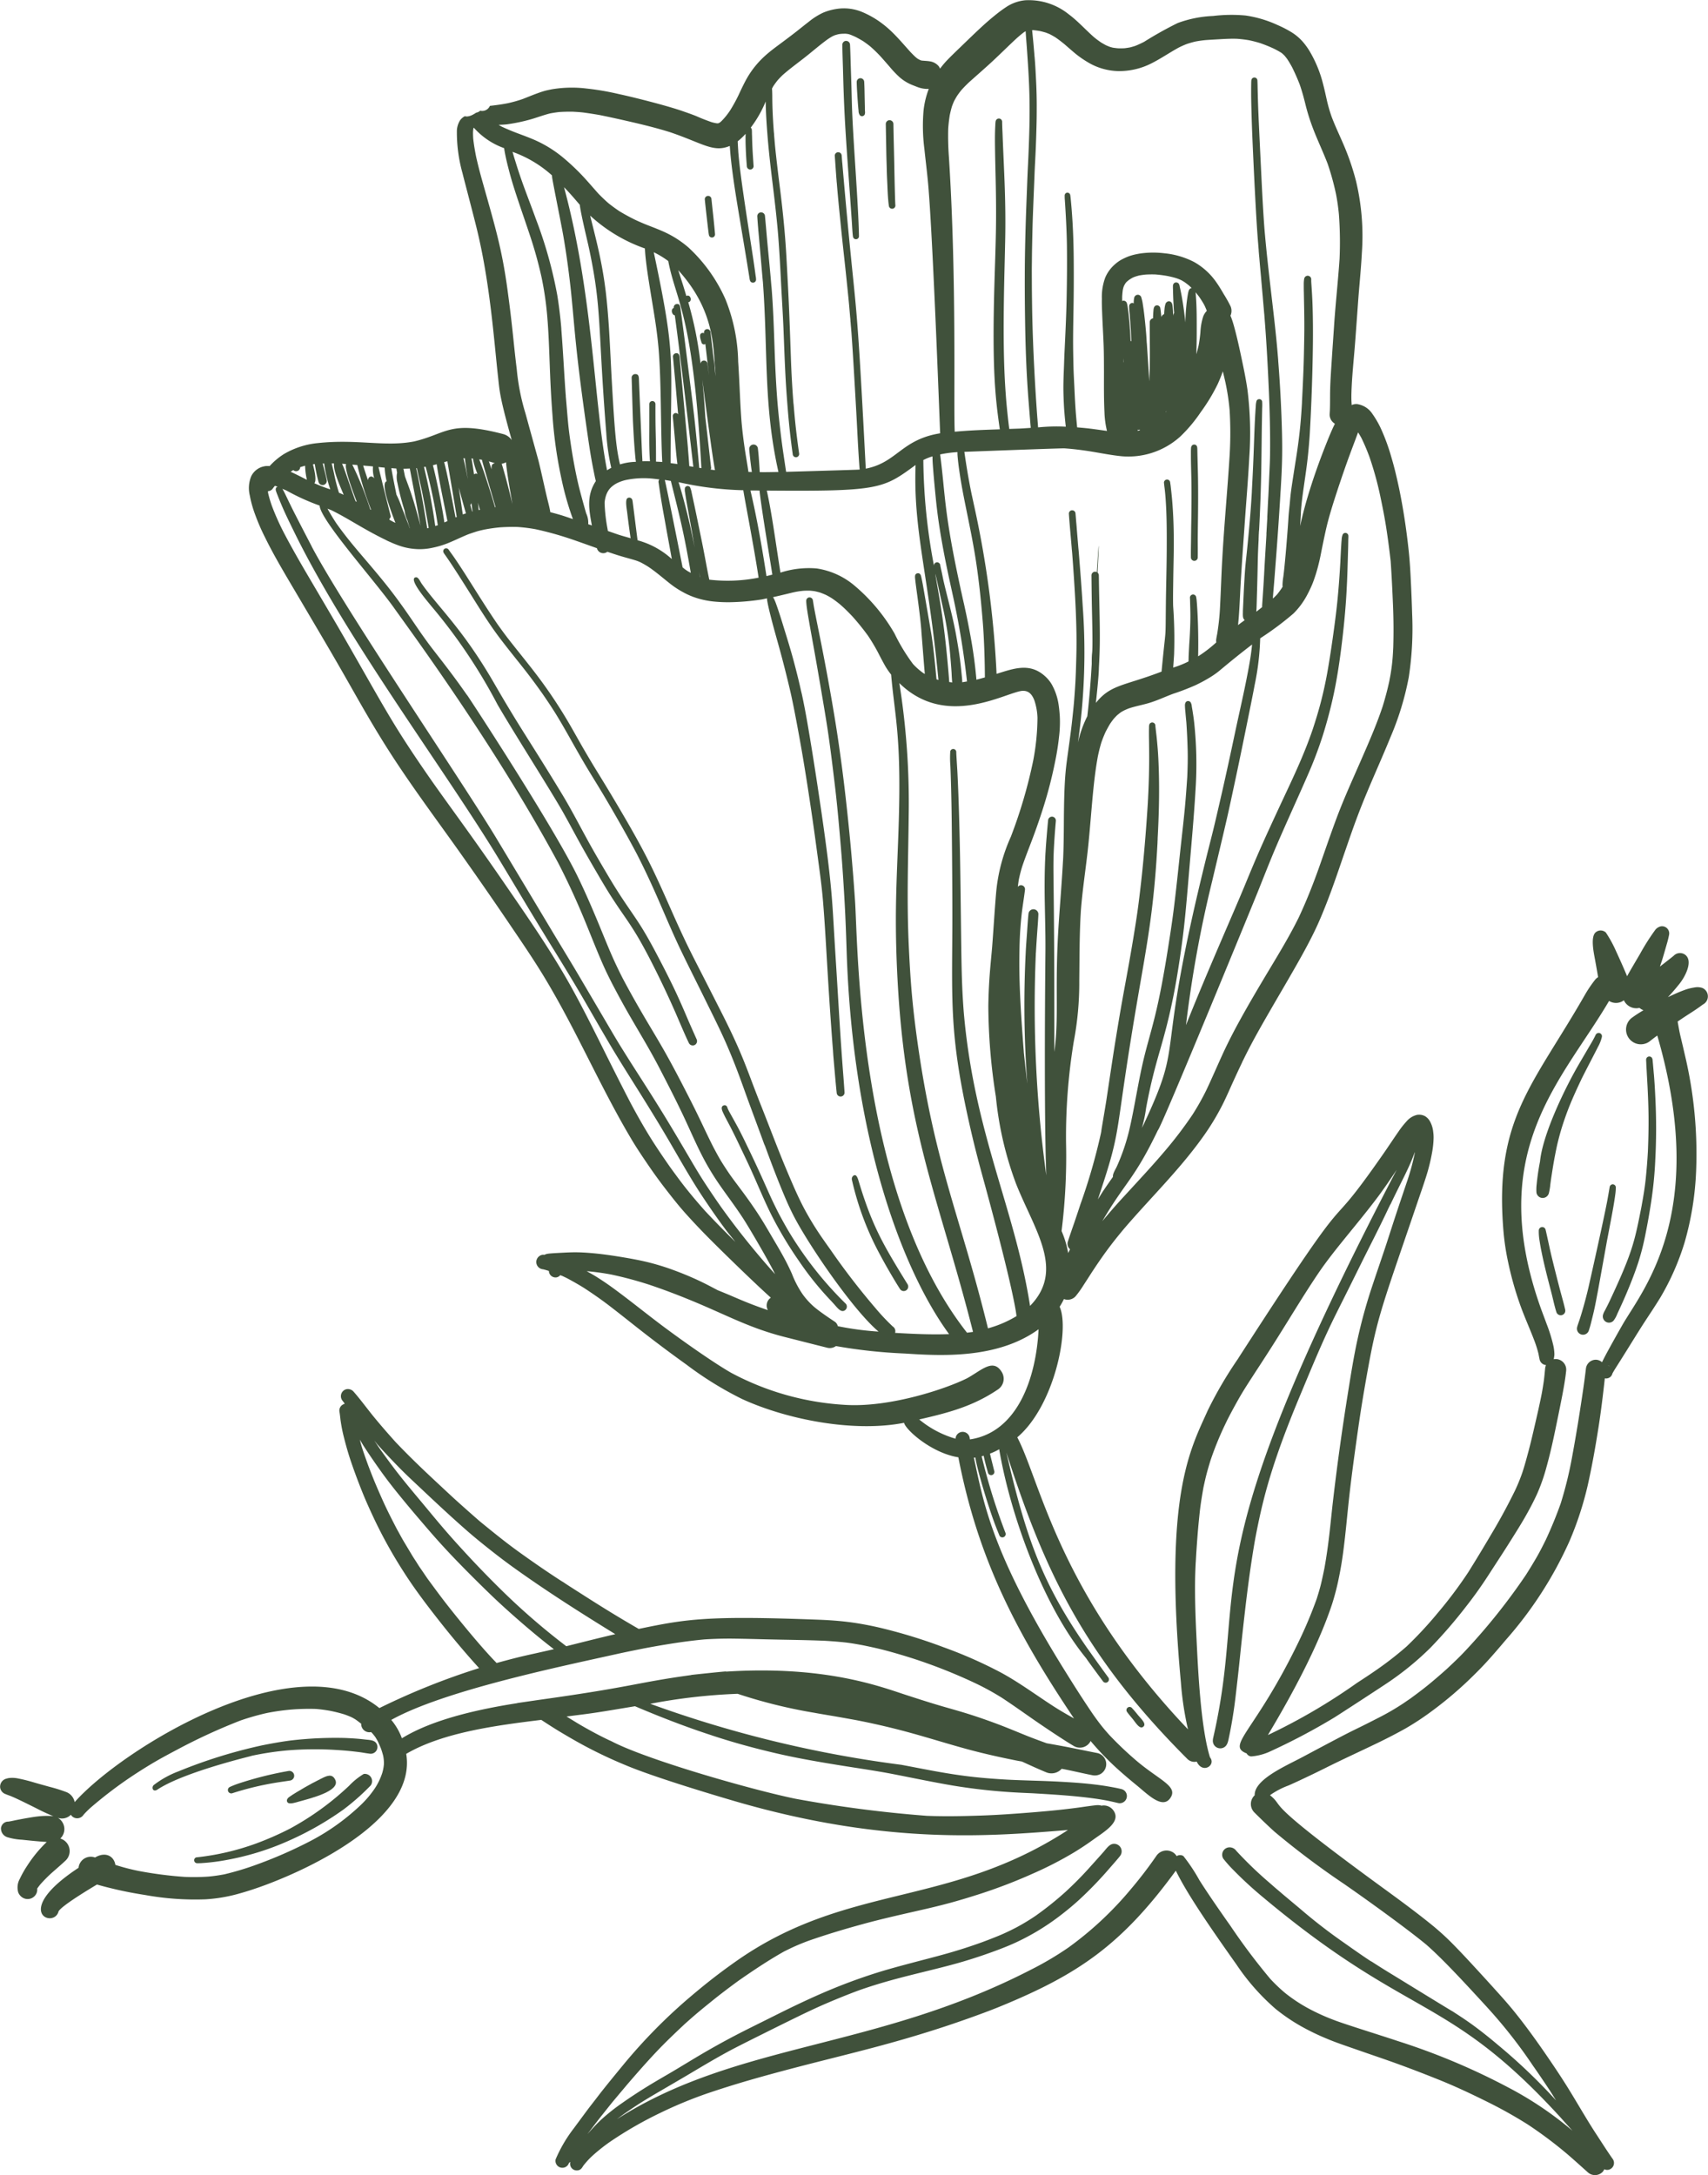 <svg xmlns="http://www.w3.org/2000/svg" viewBox="0 0 208.95 266.039">
  <defs>
    <style>
      .cls-1 {
        fill: #40513b;
      }
    </style>
  </defs>
  <g id="Layer_2" data-name="Layer 2">
    <g id="Layer_11" data-name="Layer 11">
      <g>
        <path class="cls-1" d="M129.674,87.605V87.6C129.681,87.678,129.674,87.605,129.674,87.605Z"/>
        <path class="cls-1" d="M160.944,70.335c.007-.023.012-.046.019-.069.014-.042.031-.083.046-.125C160.986,70.206,160.966,70.271,160.944,70.335Z"/>
        <path class="cls-1" d="M73.073,67.2a.293.293,0,0,1,.019.043Z"/>
        <path class="cls-1" d="M149.514,68.606l-.006.141v.019C149.509,68.712,149.511,68.66,149.514,68.606Z"/>
        <path class="cls-1" d="M56.784,14.248l-.012.01-.015.008Z"/>
        <path class="cls-1" d="M129.588,165.674c0-.026.013-.051.018-.077C129.564,165.834,129.563,165.808,129.588,165.674Z"/>
        <path class="cls-1" d="M124.622,182.021l.039.109C124.633,182.054,124.662,182.135,124.622,182.021Z"/>
        <path class="cls-1" d="M153.435,168.031l.01-.015Z"/>
        <path class="cls-1" d="M147.972,215.942l.007,0Z"/>
        <path class="cls-1" d="M172.144,150.863c.006-.019.013-.037.019-.056C172.121,150.93,172.1,150.988,172.144,150.863Z"/>
        <path class="cls-1" d="M170.626,148.938l-.042.127Z"/>
        <path class="cls-1" d="M151.438,166.224l-.057.088C151.5,166.123,151.485,166.152,151.438,166.224Z"/>
        <path class="cls-1" d="M167.761,157.581l-.009.029Z"/>
        <path class="cls-1" d="M143.9,188.544l0,.041Z"/>
        <path class="cls-1" d="M140.512,233.012l.019-.022Z"/>
        <path class="cls-1" d="M184.185,200.622l.013-.015.006-.008Z"/>
        <path class="cls-1" d="M170,205.641l.057-.038C169.911,205.706,169.927,205.69,170,205.641Z"/>
        <path class="cls-1" d="M191.129,170.533c.008-.043.018-.086.026-.129C191.1,170.714,191.141,170.466,191.129,170.533Z"/>
        <path class="cls-1" d="M190.069,166.237c.005-.03.005-.06.01-.09l0,.053Z"/>
        <path class="cls-1" d="M189.2,161.95l-.014-.039C189.239,162.059,189.253,162.1,189.2,161.95Z"/>
        <path class="cls-1" d="M188.342,166.24v.008a.074.074,0,0,0,0-.019l0,.009v-.017c.009.041.014.083.025.124C188.358,166.31,188.349,166.275,188.342,166.24Z"/>
        <path class="cls-1" d="M189.163,134.719l.012-.024Z"/>
        <path class="cls-1" d="M207.5,143.223c0-.035.006-.07.008-.106C207.5,143.334,207.5,143.3,207.5,143.223Z"/>
        <path class="cls-1" d="M208.253,120.839a1.921,1.921,0,0,0-.987-.051,5.965,5.965,0,0,0-1.271.336c-.668.245-1.309.539-1.949.845.5-.525.964-1.072,1.405-1.624.772-.968,1.693-2.834.7-3.568a1.066,1.066,0,0,0-1.39.12c-.554.454-1.126.889-1.691,1.33.3-.935.124-.251.826-2.714a11.906,11.906,0,0,0,.289-1.156.878.878,0,0,0-1-1.052,1.2,1.2,0,0,0-.74.508,27.532,27.532,0,0,0-1.812,2.866c-.252.434-1.4,2.366-1.579,2.731-.429-1.034-.888-2.055-1.356-3.073a15.025,15.025,0,0,0-1.241-2.271.93.93,0,0,0-1.206-.063c-.72.514-.274,2.544-.115,3.411.068.369.193,1.061.371,2.105a1.412,1.412,0,0,0-.371.325,15.406,15.406,0,0,0-1.2,1.763c-6.422,11.245-11.207,15.247-9.992,29.171a30.051,30.051,0,0,0,.539,3.53,40.547,40.547,0,0,0,1.465,5.234c.551,1.562,1.248,3.065,1.826,4.616a13.884,13.884,0,0,1,.433,1.409c.044.218.082.437.131.654,0-.031,0-.061-.007-.092v0l0-.076a.877.877,0,0,0,.806.917,1.155,1.155,0,0,0-.106.366c-.054.546-.1,1.093-.175,1.636-.071.492-.153.983-.242,1.472-.3,1.533-.66,3.058-1.012,4.579-.19.817-.385,1.631-.6,2.441-.227.846-.452,1.7-.725,2.53l-.048.147a22.185,22.185,0,0,1-.9,2.2c-.8,1.628-1.658,3.229-2.576,4.789-1.023,1.738-2.059,3.47-3.131,5.178a52.713,52.713,0,0,1-3.775,5.028,47.442,47.442,0,0,1-3.767,4.049,41.173,41.173,0,0,1-3.645,2.841c-.793.554-1.6,1.086-2.415,1.611a72.392,72.392,0,0,1-10.912,6.385c2.836-4.73,6.1-10.727,7.842-15.986a29.568,29.568,0,0,0,.844-3.265c.222-1.067.4-2.145.539-3.224.294-2.228.481-4.47.73-6.7.245-2.208.543-4.41.85-6.609.232-1.659.468-3.313.738-4.965.261-1.6.545-3.2.839-4.8q.054-.293.11-.584v0c1.033-5.444,1.964-7.707,5.764-18.9.357-1.05.727-2.095,1.063-3.15a23.146,23.146,0,0,0,.779-3.134,11.285,11.285,0,0,0,.174-1.671,4.716,4.716,0,0,0-.042-.751,3.39,3.39,0,0,0-.393-1.31,1.719,1.719,0,0,0-.6-.64,1.507,1.507,0,0,0-.805-.187,1.189,1.189,0,0,0-.158.014,2.39,2.39,0,0,0-1.291.781,10.675,10.675,0,0,0-1,1.263c-.61.874-1.194,1.766-1.8,2.639-8.257,11.87-2.18.883-17.443,24.536.024-.041-.379.588-.4.628a49.54,49.54,0,0,0-3.693,6.305c-2.092,4.693-5.42,10.3-3.289,33.274a37.97,37.97,0,0,0,.869,5.741c-15.8-16.619-18.046-30.312-20.884-35.721,4.538-3.845,6.439-13.227,5.181-15.97a8.493,8.493,0,0,0,.524-.942,1.307,1.307,0,0,0,1.415-.326,12.243,12.243,0,0,0,.98-1.368c.294-.45.584-.9.875-1.355-.015.023-.03.048-.046.071.624-.962,1.264-1.913,1.939-2.839.7-.961,1.442-1.888,2.205-2.8,3.155-3.683,6.658-7.08,9.5-11.024a30.12,30.12,0,0,0,2.7-4.468c.389-.8.744-1.624,1.114-2.438q.505-1.11,1.028-2.213l-.036.076c.048-.1.1-.2.14-.3s.09-.181.135-.275l-.072.151c1.038-2.165,2.238-4.253,3.438-6.332,1.213-2.1,2.454-4.187,3.638-6.306.591-1.057,1.162-2.124,1.691-3.213.54-1.109,1.011-2.249,1.462-3.4.875-2.22,1.618-4.486,2.4-6.739.4-1.159.8-2.32,1.226-3.47q.631-1.7,1.328-3.364c.943-2.266,1.955-4.5,2.881-6.775a35.074,35.074,0,0,0,2.246-7.353,39.3,39.3,0,0,0,.414-7.71q-.057-1.947-.152-3.894c-.063-1.324-.136-2.641-.28-3.959-.271-2.513-.645-5.011-1.155-7.488l-.051-.237c-.265-1.225-.55-2.45-.914-3.651a24.48,24.48,0,0,0-1.295-3.526,11.572,11.572,0,0,0-1.028-1.763,2.684,2.684,0,0,0-1.635-1.135,1.247,1.247,0,0,0-.883.078c-.014-.208-.031-.415-.037-.624-.016-.654.016-1.311.049-1.964.067-1.193.176-2.382.28-3.572.122-1.367.216-2.735.316-4.1.1-1.329.186-2.66.3-3.987.126-1.458.256-2.914.333-4.375a29,29,0,0,0-.715-8.782,30.567,30.567,0,0,0-1.352-4.052c-.514-1.24-1.106-2.446-1.589-3.7-.014-.034-.026-.068-.038-.1a18.207,18.207,0,0,1-.6-2.086c-.147-.662-.291-1.324-.465-1.981a14.983,14.983,0,0,0-1.673-4.032,8.74,8.74,0,0,0-.676-.946,6.112,6.112,0,0,0-1.457-1.279,13.292,13.292,0,0,0-1.733-.9,14.222,14.222,0,0,0-3.913-1.17,18.753,18.753,0,0,0-3.984.054h.023a14.079,14.079,0,0,0-4.37.87,45.823,45.823,0,0,0-4.086,2.286,11.933,11.933,0,0,1-1.085.5c-.213.071-.427.133-.646.189-.212.039-.424.072-.638.1-.285.017-.568.02-.852.009-.21-.019-.418-.046-.626-.079-.121-.03-.241-.061-.36-.1-.155-.057-.306-.12-.456-.187-.217-.113-.428-.234-.636-.362-.289-.2-.566-.4-.836-.626-1.055-.922-1.987-1.985-3.117-2.82A7.785,7.785,0,0,0,125.387.034c-.067.008-.134.016-.2.026a5.079,5.079,0,0,0-2.044.769q-.538.353-1.044.746-.908.711-1.761,1.485c-1,.91-1.962,1.858-2.937,2.794-.51.491-1.019.981-1.512,1.49A10.767,10.767,0,0,0,115,8.4a1.658,1.658,0,0,0-.143-.278,1.745,1.745,0,0,0-1.115-.621c-.343-.056-.691-.06-1.035-.1-.079-.03-.155-.061-.232-.1l-.185-.1c-.09-.064-.176-.13-.262-.2-.227-.205-.44-.422-.649-.643-.786-.867-1.536-1.766-2.386-2.572a12.875,12.875,0,0,0-1.569-1.264,11.631,11.631,0,0,0-1.859-1.016,5.829,5.829,0,0,0-3.242-.41,6.8,6.8,0,0,0-1.629.458A8.352,8.352,0,0,0,98.934,2.67c-.506.385-1,.791-1.5,1.183-.634.495-1.279.978-1.926,1.459s-1.319.973-1.922,1.522a11.149,11.149,0,0,0-2.07,2.5c-.441.738-.8,1.519-1.166,2.3a19.418,19.418,0,0,1-1,1.823,8.249,8.249,0,0,1-1.121,1.389,1.3,1.3,0,0,1-.248.186.791.791,0,0,1-.116.045.578.578,0,0,1-.153.008,4.367,4.367,0,0,1-.739-.171c-2.022-.728-1.047-.489-3.551-1.351-1.888-.651-5.834-1.654-7.665-2.045a32.558,32.558,0,0,0-4.043-.694,14.771,14.771,0,0,0-4.215.1c-.327.068-.657.129-.976.226-.342.1-.676.223-1.011.347-.537.2-1.065.426-1.6.627a15.961,15.961,0,0,1-1.786.5c-.727.148-1.459.241-2.194.326a.909.909,0,0,1-.135.224,1.017,1.017,0,0,1-1.037.368h-.01a1.053,1.053,0,0,1-.278.174l-.024.01a.96.96,0,0,1-.132.042.776.776,0,0,1-.09.028,2.877,2.877,0,0,1-.379.23,1.837,1.837,0,0,1-.6.21h0a.962.962,0,0,1-.383-.021c-.029.015-.059.031-.088.048a1.689,1.689,0,0,0-.487.443,2.651,2.651,0,0,0-.395,1.2,18.544,18.544,0,0,0,.694,5.3c.166.7,1.184,4.518,1.71,6.652,1.671,6.769,2.143,13.9,2.645,18.368.174,1.554.155,2.251,1.663,7.608a1.832,1.832,0,0,0-1.017-.732c-6.6-1.736-6.863-.076-10.915.891-3.6.7-6.919-.318-11.768.2a10.108,10.108,0,0,0-4.18,1.35,8.42,8.42,0,0,0-1.692,1.413c-.016.016-.029.036-.045.053a3.392,3.392,0,0,0-.5,0,3.134,3.134,0,0,0-.418.093,2.237,2.237,0,0,0-1.331,1.136,3.806,3.806,0,0,0-.179,2.371,13.363,13.363,0,0,0,.455,1.773,25.477,25.477,0,0,0,1.4,3.335c1.09,2.224,2.366,4.355,3.624,6.486s2.53,4.287,3.791,6.433c1.237,2.1,2.447,4.222,3.651,6.344,1.215,2.141,2.455,4.265,3.768,6.347,2.689,4.262,5.7,8.3,8.625,12.4q.91,1.281,1.814,2.567l.048.069-.016-.023.579.824-.024-.033q2.2,3.147,4.349,6.326c1.375,2.028,2.755,4.057,4.019,6.156.983,1.632,1.906,3.292,2.8,4.973l.027.052.037.069-.015-.029c.041.078.081.156.122.233l-.049-.092.3.565-.013-.023.152.289c-.015-.029-.031-.058-.045-.087,2.4,4.6,4.617,9.291,7.267,13.748.652,1.1,1.367,2.157,2.086,3.212.677.993,1.384,1.969,2.12,2.918.794,1.027,1.6,2.053,2.467,3.017s1.761,1.912,2.677,2.837c1.78,1.8,5.765,5.68,7.725,7.431a1.15,1.15,0,0,0-.36,1.524c-2.718-.93-3.593-1.4-5.662-2.244-.158-.065-.319-.128-.477-.193-.5-.261-1-.531-1.5-.782-.216-.107-.434-.214-.652-.318-1.022-.487-2.067-.922-3.128-1.315a29.118,29.118,0,0,0-3.342-1.03c-1.171-.28-2.361-.487-3.55-.679-1.134-.182-2.274-.336-3.42-.429-.548-.045-1.1-.078-1.648-.084s-1.089.016-1.632.045c-.517.027-1.035.049-1.55.092-.095.008-.207.016-.322.034a1.327,1.327,0,0,0-.467.143.8.8,0,0,0-.217-.015.923.923,0,0,0-.763.779.9.9,0,0,0,.825,1c.241.054.475.129.711.2a.816.816,0,0,0,.922.791.779.779,0,0,0,.469-.273c.087.037.176.067.262.1l.5.238c.7.368,1.382.758,2.058,1.17,1.056.685,2.092,1.4,3.092,2.162,1.073.821,2.131,1.662,3.192,2.5q3.111,2.462,6.332,4.769a42.259,42.259,0,0,0,6.829,4.22c5.525,2.526,13.67,4.1,19.791,2.9.228.891,3.37,3.695,6.647,4.219,2.408,12.44,7.079,21.416,14.147,31.942-.852-.481-1.7-.964-2.526-1.5l.077.05-.247-.16.027.018c-2.064-1.342-4.049-2.811-6.214-3.99a54.243,54.243,0,0,0-7.064-3.123,64.45,64.45,0,0,0-7.379-2.29,38.8,38.8,0,0,0-3.941-.759c-1.31-.174-2.627-.272-3.947-.321-13.678-.522-16.2-.087-22.034,1.124-2.382-1.371-4.481-2.666-6.667-4.066l-1.418-.905-.121-.078c-.051-.033-.1-.069-.158-.1l-.433-.281c-.051-.033-.1-.069-.155-.1a4.458,4.458,0,0,0-.4-.261c-.066-.043-.131-.083-.2-.126l-.134-.086c-1.673-1.085-3.312-2.221-4.93-3.383-1.673-1.2-3.268-2.5-4.858-3.8q-1.376-1.2-2.727-2.415c-.866-.782-1.712-1.582-2.563-2.373-1.7-1.582-3.374-3.186-4.973-4.872-.916-1.017-1.812-2.044-2.678-3.1-.829-1.015-1.6-2.085-2.464-3.069a.929.929,0,0,0-.825-.316.828.828,0,0,0-.408.182.882.882,0,0,0-.134,1.229c.083.1.161.208.243.311l.006.088a.838.838,0,0,0-.621.925c.07.39.1.8.155,1.189.086.562.188,1.125.323,1.677.277,1.131.59,2.253.969,3.356.423,1.24.882,2.462,1.37,3.676.457,1.135.968,2.247,1.489,3.354a57.325,57.325,0,0,0,3.542,6.347c1.322,2.079,2.818,4.045,4.34,5.982,1.459,1.858,3.1,3.832,4.9,5.809a85.717,85.717,0,0,0-12.2,4.89c-10.108-8.269-31.5,4.99-37.277,11.5a1.661,1.661,0,0,0-.973-1.209,19.268,19.268,0,0,0-2.122-.667c-.613-.17-1.226-.34-1.837-.515a20.249,20.249,0,0,0-1.982-.5,3.542,3.542,0,0,0-1.115-.053,1.78,1.78,0,0,0-.3.07,1.013,1.013,0,0,0-.784,1.113.993.993,0,0,0,.677.787c.23.1.475.176.707.274.4.167.784.351,1.172.535.658.319,1.313.645,1.966.972a22.713,22.713,0,0,0,2.087.956,1.114,1.114,0,0,0-.158-.05,9.634,9.634,0,0,0-1.664.02c-.222.021-.444.05-.665.083-.251.037-.5.08-.754.123-.449.076-.9.161-1.344.247-.337.065-.676.153-1.018.2a.954.954,0,0,0-.159.009.886.886,0,0,0-.7.585l.005-.022a.984.984,0,0,0-.051.2l0,0a1.115,1.115,0,0,0,.807,1.144,7.427,7.427,0,0,0,1.766.3c1.008.105,2.013.212,3.024.272a15.874,15.874,0,0,0-2.376,2.886,12.689,12.689,0,0,0-.93,1.646,2.144,2.144,0,0,0-.177,1.651,1.316,1.316,0,0,0,.579.655,1.182,1.182,0,0,0,1.659-.587,1.122,1.122,0,0,0,.075-.548c.122-.175.252-.344.384-.511a17.934,17.934,0,0,1,1.276-1.3c.615-.551,1.247-1.08,1.845-1.646a1.6,1.6,0,0,0-.677-2.665,1.59,1.59,0,0,0-.3-2.533,1.541,1.541,0,0,0,1.594-.374.893.893,0,0,0,.227.252.917.917,0,0,0,1.278-.19c.018-.027.037-.051.057-.076.242-.272.5-.524.763-.774a51.88,51.88,0,0,1,4.454-3.458c.977-.672,1.97-1.308,2.985-1.921,1.038-.626,2.111-1.2,3.181-1.766a70.9,70.9,0,0,1,7.834-3.606,30.724,30.724,0,0,1,3.164-.9,27.007,27.007,0,0,1,3.078-.434,27.33,27.33,0,0,1,2.946-.071c.575.046,1.142.123,1.709.222a18.158,18.158,0,0,1,1.763.439c.313.109.62.227.922.364.151.081.3.165.444.253.247.166.476.353.712.53a1,1,0,0,0,1.208,1.022c.039.039.081.075.12.114.143.165.279.333.408.509.1.161.192.321.284.485.142.3.273.6.4.912.1.282.184.563.261.851a4.239,4.239,0,0,1,.093,1.095,5.2,5.2,0,0,1-.2,1.04,7.921,7.921,0,0,1-.869,1.824,12.4,12.4,0,0,1-2.04,2.352,27.07,27.07,0,0,1-6.088,4.252,54.144,54.144,0,0,1-6.183,2.707,35.463,35.463,0,0,1-4.122,1.256c-.651.125-1.3.217-1.959.279a25.539,25.539,0,0,1-2.954.034,47.982,47.982,0,0,1-5.585-.724,25.807,25.807,0,0,1-2.831-.736l-.02-.008c-.137-.985-1.129-1.7-2.484-.9a1.5,1.5,0,0,0-2.016,1.257c-8.291,5.448-2.97,7.483-2.449,5.331.409-.726,3.988-2.855,4.7-3.283.747.217,1.5.406,2.252.582,1.2.281,2.42.511,3.641.7a34.341,34.341,0,0,0,7.4.527,19.238,19.238,0,0,0,3.776-.612c1.244-.335,2.47-.739,3.675-1.192,7.006-2.634,18.313-8.611,17.089-15.988,4.525-2.647,11.147-3.491,16.518-4.156,1.219.791,1.835,1.206,3.739,2.305a54.686,54.686,0,0,0,6.55,3.223c3.348,1.422,10.519,3.579,13.5,4.447,18.41,5.351,31.127,4.267,40.651,3.494-14.725,9.585-27.006,6.446-40.7,16.122-2.47,1.744-4.1,3.086-5.828,4.557a66.007,66.007,0,0,0-7.714,7.851c-2.7,3.274-3.012,3.717-3.6,4.481-1.014,1.308-.464.577-2.628,3.5a17.1,17.1,0,0,0-2.209,3.775.846.846,0,0,0,1.6.525c.016-.042.035-.083.052-.124.148-.061.025-.015.149-.086a.81.81,0,0,0,.794,1.039c.432-.006.592-.245.781-.562a9.892,9.892,0,0,1,1.126-1.23,22.365,22.365,0,0,1,2.073-1.655,47.3,47.3,0,0,1,6.21-3.582,52.214,52.214,0,0,1,5.793-2.4c3.032-1.021,6.258-2.027,14.306-4.059,4.889-1.235,9.174-2.295,14.594-4.071,1.853-.606,4.968-1.7,6.894-2.492,9.5-3.9,14.843-7.49,21.5-16.614,1.249,2.559,3.513,5.971,7.412,11.471a27.126,27.126,0,0,0,4.8,5.442,22.775,22.775,0,0,0,3.082,2.1,29.258,29.258,0,0,0,3.255,1.57c1.119.47,2.278.85,3.423,1.252,1.112.389,2.227.77,3.341,1.155,2.272.785,4.52,1.642,6.751,2.535,1.377.551,2.733,1.154,4.071,1.791l-.158-.076.814.389-.118-.056.025.012c1.074.522,2.15,1.046,3.2,1.615q1.615.873,3.167,1.851a51.682,51.682,0,0,1,4.766,3.568c.867.739,1.708,1.507,2.556,2.265a1.305,1.305,0,0,0,1.822-.035,1.236,1.236,0,0,0,.208-.329.812.812,0,0,0,.469.073.851.851,0,0,0,.6-1.272c-.059-.091-.123-.177-.186-.264-.653-.946-1.27-1.919-1.9-2.882S194,259,193.4,258c-.625-1.043-1.244-2.088-1.893-3.115-.674-1.063-1.372-2.109-2.083-3.148-1.388-2.031-2.817-4.034-4.377-5.938-.783-.954-1.618-1.868-2.445-2.785s-1.672-1.835-2.513-2.748c-.817-.885-1.642-1.763-2.49-2.62a31.567,31.567,0,0,0-2.673-2.393c-1.857-1.494-3.781-2.905-5.706-4.307-15.338-11.178-11.812-9.687-13.854-11.367a9.832,9.832,0,0,1,2.273-1.191c.488-.214.972-.437,1.454-.662q1.589-.744,3.157-1.526c2.1-1.052,4.247-2.024,6.364-3.051,1.136-.551,2.255-1.128,3.357-1.746a33.585,33.585,0,0,0,3.088-2.03,46.36,46.36,0,0,0,5.459-4.692c1.307-1.283,2.5-2.679,3.682-4.077a47.58,47.58,0,0,0,7.806-12.1,40.592,40.592,0,0,0,2.232-6.829c.532-2.379.956-4.774,1.331-7.183.306-1.959.54-3.927.759-5.9a.8.8,0,0,0,.73-.225.82.82,0,0,0,.2-.372c.272-.494.589-.966.888-1.444q.467-.741.929-1.482c.654-1.048,1.3-2.1,1.967-3.14l-.008.012c.7-1.076,1.418-2.137,2.086-3.231a30.886,30.886,0,0,0,2.977-6.775,36.742,36.742,0,0,0,1.4-8.723,52.205,52.205,0,0,0-1.386-14.216c-.662-2.914-.523-2.044-.875-4.045l.381-.259c1.206-.815,1.624-1.02,2.711-1.827A1.119,1.119,0,0,0,208.253,120.839Zm-11.594,46.145c.067.026.135.054.2.081v0c.03.02.059.04.09.059h0Zm-152.426,9.9c-.081-.267-.143-.536-.219-.8.162.265.318.535.486.8.661,1.02,1.35,2.022,2.056,3.012s1.464,1.968,2.237,2.92q1.179,1.452,2.394,2.871c.792.928,1.584,1.857,2.4,2.766,1.651,1.844,3.388,3.6,5.151,5.342.862.85,1.73,1.692,2.622,2.51,1.808,1.658,4.326,3.839,6.4,5.413-3.577.833-3.461.722-7.007,1.692-1.593-1.638-3.4-3.818-4.834-5.584-.59-.734-1.175-1.467-1.747-2.215-.636-.835-1.253-1.679-1.876-2.525-.318-.466-.633-.932-.953-1.394-.167-.243-.317-.5-.474-.741s-.329-.5-.478-.75l-.918-1.533c-.317-.525-.6-1.071-.9-1.6-.634-1.218-1.26-2.437-1.817-3.694-.325-.725-.641-1.449-.946-2.184-.263-.639-.511-1.286-.759-1.93C44.767,178.466,44.476,177.682,44.233,176.886Zm31.036,23c-2,.466-4,.974-5.992,1.474a83.483,83.483,0,0,1-8.167-7.1q-2.349-2.318-4.574-4.756l-.109-.117.035.037-.073-.079c-.025-.029-.051-.057-.077-.085l-.029-.032-.016-.017-.025-.027.013.013q-1.181-1.293-2.315-2.628c-.819-.965-1.622-1.942-2.432-2.914-.8-.956-1.6-1.909-2.373-2.879-.762-.95-1.486-1.928-2.2-2.914q-.255-.353-.505-.706l.036.053-.039-.056-.015-.021.013.017c-.215-.308-.417-.625-.629-.936.151.175.286.362.44.533.849.949,1.723,1.868,2.613,2.776.84.861,1.726,1.677,2.6,2.5,1.866,1.762,3.739,3.51,5.669,5.2.922.808,1.879,1.579,2.844,2.344.92.727,1.856,1.443,2.81,2.128C66.818,194.6,71.03,197.271,75.269,199.881Zm18.321-59.72,0,0c.755,2.076,1.541,4.137,2.4,6.175.4.945.829,1.876,1.315,2.779,1.869,3.489,7.066,11.13,10.176,13.757a36.678,36.678,0,0,1-4.989-.665.933.933,0,0,0-.324-.516c-.009-.008-1.6-1.034-2.522-1.8a9.015,9.015,0,0,1-1.485-1.628,12.268,12.268,0,0,1-1.279-2.458q-.366-.825-.784-1.621c-.469-.891-.981-1.757-1.493-2.624-.527-.894-1.044-1.8-1.6-2.673s-1.149-1.73-1.758-2.571-1.244-1.658-1.85-2.5q-.567-.815-1.093-1.657c-.372-.6-.7-1.219-1.031-1.843-.515-1.007-.993-2.031-1.48-3.051q-.741-1.554-1.524-3.083c-1.017-1.994-2.052-3.985-3.162-5.929-.829-1.446-1.7-2.867-2.538-4.307q-1.245-2.129-2.4-4.306c-.507-1-.986-2-1.43-3.027-.432-1-.837-2.005-1.25-3.008-.888-2.159-1.8-4.3-2.821-6.4-3.214-6.609-14.6-23.883-13.478-22.106-.145-.209-.291-.416-.438-.624-.848-1.208-1.735-2.387-2.634-3.556-.459-.595-.924-1.184-1.379-1.781-.409-.536-.8-1.085-1.19-1.635-.626-.9-1.235-1.814-1.865-2.712-.664-.949-1.346-1.884-2.061-2.8s-1.433-1.776-2.169-2.649-1.493-1.745-2.225-2.63c-.715-.864-1.4-1.745-2.05-2.661-.4-.594-.766-1.209-1.113-1.837.165.068.335.124.5.2,1.062.523,2.079,1.123,3.1,1.718,1.05.613,2.108,1.208,3.2,1.748.109.054.219.107.33.16.216.127.462.218.681.319.274.127.557.233.84.339a7.8,7.8,0,0,0,2.649.471A7.331,7.331,0,0,0,52.9,67a10.8,10.8,0,0,0,1.644-.466c.934-.353,1.823-.811,2.749-1.184.3-.107.608-.209.915-.308.325-.106.663-.18,1-.257A19.643,19.643,0,0,1,61.2,64.5c.72-.046,1.436-.064,2.158-.04a19.652,19.652,0,0,1,2.149.27,39.207,39.207,0,0,1,4.1,1.122c1.146.381,2.28.8,3.418,1.2a.8.8,0,0,0,1.276.437c.57.193,1.142.385,1.718.556.594.177,1.194.33,1.786.514q.276.094.543.215c.325.164.638.347.946.54.954.635,1.81,1.392,2.711,2.1a11.03,11.03,0,0,0,1.553,1.016,8.9,8.9,0,0,0,1.791.756,10.452,10.452,0,0,0,1.879.381,17.844,17.844,0,0,0,2.028.094,28.034,28.034,0,0,0,3.882-.331c.234-.038.465-.1.7-.141a1.135,1.135,0,0,0,.012.218c.021.155.049.307.081.46.109.537.241,1.07.376,1.6.3,1.19.637,2.37.966,3.554q.812,2.928,1.492,5.895c0,.022.01.044.014.066l.034.153c.271,1.25.511,2.508.744,3.766s.465,2.54.679,3.814c.417,2.472.794,4.948,1.155,7.428.182,1.251.352,2.5.522,3.755s.347,2.529.505,3.8c.108.873.2,1.748.273,2.623.008.1.017.2.024.3.2,2.482.335,4.968.483,7.454.15,2.509.307,5.019.488,7.527.071.986.142,1.971.224,2.954v-.006l0,.039,0,.031.021.27v-.007l0,.03,0,.04v-.006c.063.774.132,1.548.2,2.323.071.814.143,1.628.23,2.44a.481.481,0,0,0,.957-.076c-.081-1.28-.19-2.559-.282-3.837q-.138-1.875-.258-3.75c-.158-2.5-.306-4.99-.461-7.484q-.122-1.932-.239-3.863c-.073-1.229-.14-2.457-.223-3.685-.173-2.553-.463-5.1-.8-7.633-.328-2.488-.695-4.97-1.071-7.451-.381-2.519-.782-5.036-1.218-7.547-.207-1.194-.432-2.385-.692-3.571l0,.018-.036-.166c.007.029.012.058.019.087l-.02-.091,0,.014-.01-.043-.009-.045,0,.012c-.274-1.249-.585-2.491-.915-3.725s-.7-2.443-1.075-3.657c-.354-1.151-.7-2.3-1.113-3.438a5.585,5.585,0,0,0-.278-.634,1,1,0,0,0-.081-.1c.785-.175,1.568-.365,2.348-.555l-.129.028.152-.034.341-.074-.021,0,.022,0,.072-.016-.047.01a9.846,9.846,0,0,1,1-.143c.259-.015.516-.021.776-.014.2.015.4.037.6.068.218.045.433.1.647.161.257.091.507.193.754.306q.336.174.658.371c.352.235.689.487,1.016.755.238.21.477.417.7.638.277.267.543.543.809.821a29.111,29.111,0,0,1,1.94,2.4,23.109,23.109,0,0,1,1.2,2.007c.292.567.584,1.135.9,1.689a9.083,9.083,0,0,0,.723,1.049c.449,5.145,1.244,7.467.939,17.849-.1,3.526-.3,7.05-.347,10.578s.064,7.069.294,10.594c1.139,17.429,5.192,25.8,9.132,41.377-.244.037-.489.068-.734.1-13.4-17.045-13.327-47.28-13.7-52.825q-.124-1.83-.271-3.659v.027c-.011-.145-.023-.29-.034-.435v.02c-.154-1.925-.337-3.847-.536-5.768-.208-2-.431-4-.69-6s-.535-3.965-.853-5.94c-.31-1.93-.649-3.854-1-5.774q-.45-2.44-.94-4.87c-.159-.794-.322-1.59-.478-2.385-.078-.394-.155-.788-.226-1.183-.046-.255-.081-.511-.125-.765a.413.413,0,0,0-.413-.381.44.44,0,0,0-.051,0,.409.409,0,0,0-.352.4v.011h0c0,.078,0,.154.009.231.015.234.044.467.076.7.064.463.144.922.223,1.382.159.937.332,1.872.5,2.807q.525,2.9,1.014,5.8c.318,1.887.648,3.773.918,5.667.284,2.011.531,4.028.77,6.043.337,2.839.576,5.688.81,8.537.152,1.947.275,3.9.383,5.846.11,1.969.178,3.939.242,5.909.758,23.126,6.9,39.09,12.53,46.778-2.212.078-4.428-.023-6.606-.154a.681.681,0,0,0-.29-.785,25.99,25.99,0,0,1-2.13-2.265,86.552,86.552,0,0,1-5.435-7.051q-.326-.456-.649-.914l.028.041-.208-.3,0,0a37.375,37.375,0,0,1-2.421-3.9c.017.03.032.061.048.091l-.224-.427c-.468-.913-.893-1.848-1.3-2.789-.438-1.014-.869-2.031-1.283-3.055-.815-2.014-1.583-4.045-2.381-6.065q-.59-1.487-1.157-2.98c-.4-1.062-.8-2.125-1.23-3.177-.8-1.962-1.722-3.866-2.678-5.753q-1.491-2.94-2.993-5.873c-.507-.993-1.009-1.991-1.484-3q-.7-1.488-1.368-2.994c-.883-1.987-1.751-3.979-2.71-5.93-.944-1.92-1.984-3.79-3.058-5.64q-1.674-2.882-3.422-5.717c-.574-.928-1.131-1.863-1.68-2.806-.54-.927-1.059-1.866-1.594-2.8a59.14,59.14,0,0,0-3.576-5.517c-1.3-1.784-2.721-3.48-4.077-5.223-.48-.617-.939-1.249-1.391-1.886-1.042-1.521-2.024-3.082-3.011-4.642-.489-.774-.977-1.549-1.479-2.315q-.37-.564-.751-1.123c-.224-.325-.46-.642-.687-.964-.007-.011-.014-.021-.02-.032l.007.012,0,0a.237.237,0,0,1,.015.028h0a.371.371,0,0,0-.381-.211.387.387,0,0,0-.092.027.361.361,0,0,0-.184.474,2.064,2.064,0,0,0,.215.334q.234.334.464.672c.3.44.589.887.878,1.333.575.885,1.135,1.78,1.7,2.673,1.162,1.854,2.311,3.724,3.632,5.47.892,1.178,1.821,2.325,2.74,3.483.866,1.092,1.7,2.212,2.5,3.349.605.879,1.2,1.761,1.756,2.675.586.966,1.147,1.947,1.7,2.933.543.966,1.09,1.93,1.652,2.886.534.908,1.09,1.8,1.639,2.7.826,1.353,1.625,2.721,2.413,4.1.824,1.437,1.629,2.881,2.4,4.347h0l.02.04-.018-.035c.962,1.883,1.851,3.8,2.692,5.739.87,2,1.72,4.019,2.666,5.99.954,1.989,1.956,3.956,2.928,5.936.953,1.945,1.94,3.875,2.791,5.868.569,1.327,1.095,2.668,1.591,4.025l-.011-.03q.219.6.437,1.21l.325.9c.013.033.024.065.037.1.016.052.036.1.054.154.614,1.674,1.238,3.343,1.849,5.016.016.046.033.09.049.135l.054.15h0l.026.074-.022-.061.063.173.016.043Zm30.763,20.818a13.62,13.62,0,0,1-3.489,1.494c-3.392-13.85-6.582-20.061-8.714-35.668-.574-4.212-.784-7.072-.974-11.13-.262-5.663-.064-10.495-.01-15.937a92.706,92.706,0,0,0-1.146-16.189c5.721,5.618,12.924,1.179,15.023.95a1.691,1.691,0,0,1,.4.022,1.372,1.372,0,0,1,.3.1,1.5,1.5,0,0,1,.212.137,1.629,1.629,0,0,1,.291.323,2.809,2.809,0,0,1,.3.6,7.475,7.475,0,0,1,.375,2.115,28.828,28.828,0,0,1-.516,5.2,59.491,59.491,0,0,1-2.745,9.357,21.2,21.2,0,0,0-1.753,6.376c-.163,1.574-.388,5.291-.528,7.032-.16,1.967-.419,3.9-.47,7.271a71.938,71.938,0,0,0,.923,11.112,41.8,41.8,0,0,0,2.48,10.677c2.279,5.712,5.978,10.527,1.7,14.908-1.868-12-6.847-21.087-8.117-36.021-.334-4.381-.267-7.368-.426-17.647-.055-3.548-.164-8.106-.344-11.65-.014-.26-.144-2.242-.138-2.418a.372.372,0,0,0-.733-.1,12.008,12.008,0,0,0,.011,1.778c.056,1.274.131,3.9.161,6.488.077,6.686.089,11.423.078,13.368-.045,9.064-.275,13.119,1.877,22.988.863,3.956,1.575,6.451,2.108,8.408C124.234,158.68,124.353,160.979,124.353,160.979Zm9.953-14.272c3.221-9.609,1.747-6.579,5.11-25.958.462-2.663.934-5.326,1.3-8,.392-2.834.657-5.684.825-8.541.023-.378.044-.755.065-1.133v.012l0-.052,0-.051v.009c0-.029.012-.186.009-.161,0-.035.01-.223.01-.19l0-.044,0-.058,0,.025,0-.063c0,.033,0,.068-.006.1.155-2.814.231-5.64.142-8.456-.029-.929-.07-1.861-.15-2.786-.039-.448-.077-.893-.127-1.338-.047-.414-.1-.827-.142-1.242,0-.013,0-.026,0-.038a.385.385,0,0,0-.286-.364.383.383,0,0,0-.449.226,1.257,1.257,0,0,0-.041.387c-.006.151-.009.305-.01.456,0,.333,0,.667.008,1,.012.724.021,1.448.022,2.173,0,1.424-.037,2.848-.1,4.27-.011.232-.024.465-.034.7,0,.044,0,.088-.007.131l-.006.109c0,.04,0,.08-.007.12l-.006.1,0,.068c-.177,2.8-.393,5.595-.679,8.384q-.215,2.1-.485,4.188c-.179,1.374-.4,2.742-.625,4.11-.839,5.041-1.192,6.411-2.1,12.022-.315,1.925-.547,3.474-1.186,7.73-.14.932-.747,4.41-.6,3.7-.018.1-.04.211-.033.171-.048.263-.088.47-.039.208a72.3,72.3,0,0,1-2.514,8.7c.06-.18.044-.129-.017.054-.069.213-.422,1.274-.728,2.173-.13.38-.722,2.067-.8,2.375a.853.853,0,0,0,.286.866l-.23.465a11.8,11.8,0,0,0-.808-2.695,73.119,73.119,0,0,0,.548-10.786,71.676,71.676,0,0,1,.945-12.39,38.637,38.637,0,0,0,.673-7.494c.033-2.593.019-5.192.154-7.781.013-.223.026-.447.038-.67.183-2.5.575-4.972.849-7.462.276-2.533.44-5.076.7-7.61.136-1.308.3-2.615.542-3.909.118-.557.254-1.105.419-1.651.148-.426.313-.843.5-1.256.177-.352.365-.694.568-1.032.14-.206.285-.406.438-.6.132-.15.269-.294.412-.436.131-.112.265-.219.4-.322s.286-.177.433-.259q.3-.146.619-.268c.84-.281,1.716-.428,2.563-.691.969-.3,1.886-.734,2.835-1.091a28.751,28.751,0,0,0,2.725-1.044,17.526,17.526,0,0,0,1.557-.824,10.549,10.549,0,0,0,1.368-.934c1.321-1.105,2.653-2.189,4.022-3.228-.091.857-.163,1.522-.534,3.477V82.3l-.013.071c-.467,2.454-1.04,4.885-1.557,7.329s-1.04,4.861-1.593,7.286c-.277,1.209-.554,2.417-.839,3.624-.29,1.239-.613,2.471-.921,3.706-6.694,26.853-2.541,21.964-7.823,33.253.038-.091-.163.317-.207.406a16.207,16.207,0,0,0,.524-2.472c.02-.1.045-.232.024-.129l.035-.185c.514-2.695,1.01-4.539,1.591-6.568.687-2.4,1.131-4.022,1.71-6.9.03-.151.155-.8.125-.652.011-.058.024-.127.035-.188.4-2.13.851-5.195,1.093-7.323.293-2.584.491-5.176.713-7.766.219-2.566.449-5.131.623-7.7.034-.491.067-.983.091-1.476l0,.075c.009-.165.017-.328.026-.494l0,.038a47.976,47.976,0,0,0-.186-7.832c-.05-.453-.114-.9-.186-1.352-.034-.216-.07-.43-.108-.646a1.1,1.1,0,0,0-.156-.518.382.382,0,0,0-.351-.133.345.345,0,0,0-.237.144.755.755,0,0,0-.091.458c0,.2.021.407.038.608l0-.059.009.109c.036.448.08.9.123,1.343.077,1.115.129,2.229.158,3.348s0,2.228-.049,3.343c-.091,1.323-.183,2.646-.311,3.967-.124,1.279-.267,2.556-.409,3.834-.285,2.579-.541,5.159-.855,7.736q-.231,1.893-.524,3.78c-.191,1.229-.381,2.459-.591,3.685-.139.811-.331,1.869-.422,2.351.029-.153.025-.138,0,0-.644,3.376-1.116,4.994-1.665,7.019-.434,1.589-.75,2.791-1.282,5.621.031-.173.016-.095-.015.073-.026.138-.024.131,0,0,0,.01-.136.715-.231,1.217-.035.178-.031.158-.006.035-.01.051-.042.216-.043.219.006-.03-.018.095,0,.021,0-.022-.016.084-.006.034-.184.967-.406,2.142-.617,3.071a25.114,25.114,0,0,1-1.641,4.98c-.012.025-.011.022,0,0-.171.356-.524.9-.47,1.253C134.678,146.048,134.84,145.871,134.306,146.707Zm15.2-77.96c-.094,1.757-.148,3.516-.241,5.271a29.022,29.022,0,0,1-.362,3.534c-.047.245-.1.488-.126.737a1.139,1.139,0,0,0,.02.28,15.989,15.989,0,0,1-2.222,1.709c.054-2.523-.032-5.006-.163-6.641l0,.029a4.759,4.759,0,0,0-.086-.674.384.384,0,0,0-.753.112c.018.243.017.489.024.733.012.4.023.8.028,1.206.023,1.561-.14,3.788-.14,3.788-.124,2.441-.045.965-.089,2.073a11.51,11.51,0,0,1-1.873.748c.107-1.435.116-1.713.115-1.691,0-.026,0-.085,0-.085v0a55.7,55.7,0,0,0-.121-5.764c-.025-1.032,0-2.064.013-3.1.012-1.006.035-2.011.052-3.017.036-2.141.012-4.282-.155-6.417l-.022-.287c-.036-.435-.081-.87-.129-1.3-.023-.192-.043-.384-.065-.576-.017-.147-.045-.293-.06-.44v.011a.38.38,0,1,0-.752.109l0-.008c.015.083.018.172.028.256.018.162.04.322.059.485.041.345.074.692.1,1.039.159,2.115.157,4.241.147,6.362-.01,2.064-.071,4.13-.1,6.194-.066,5.609.062,2.432-.533,8.723-4.6,1.768-6.224,1.558-8.033,3.828.095-.9.351-3.274.369-4.275h0c0-.019,0-.065,0-.048.115-2.007.132-3.334.1-5.473-.026-1.734-.073-3.468-.1-5.2,0-.2-.007-.4-.009-.606a.456.456,0,0,0-.456-.446c-.02,0-.04,0-.06,0a.456.456,0,0,0-.386.451c.012.907.019,1.813.033,2.719.011.887.034,1.775.053,2.663.11,5.1-.063,3.463-.052,5.405h0c0,.09-.018.322-.026.474l-.04.651c-.122,1.9-.307,3.889-.477,5.316a13.868,13.868,0,0,0-1.147,3.229,77.146,77.146,0,0,0,.583-16.751c-.129-2.151-.3-4.3-.472-6.452-.012-.142-.024-.286-.035-.429l0,.055-.018-.228c0,.018,0,.036,0,.056,0-.067-.01-.132-.015-.2-.066-.812-.137-1.622-.2-2.434,0-.05-.007-.1-.012-.149s-.008-.107-.013-.161l-.014-.171,0,.055c-.017-.225-.036-.45-.054-.675-.016-.2-.032-.393-.049-.589a.407.407,0,0,0-.407-.346.438.438,0,0,0-.051,0,.407.407,0,0,0-.351.407c.088,1.329.221,2.655.329,3.982v-.024c.012.17.026.339.039.508l0-.055c.007.086.014.173.02.259l0-.055c.008.107.016.212.025.319q.183,2.4.323,4.8c.095,1.6.162,3.2.19,4.8q.025,1.485-.015,2.971c-.026,1-.054,2-.106,3,0,.065-.007.129-.011.194-.044.777-.1,1.554-.163,2.33-.069.8-.158,1.595-.244,2.393-.178,1.625-.425,3.241-.638,4.862-.118.887-.2,1.778-.246,2.672-.077,1.437-.1,2.874-.113,4.312-.011,1.547-.015,3.094-.078,4.639-.007.194-.017.389-.028.583l0-.038-.008.135c-.089,1.576-.2,3.15-.317,4.724-.114,1.551-.23,3.1-.308,4.656-.325,6.571.118,9.942-.428,13.872.017-22.64-.232-21.607-.033-25.312v.011q.085-1.471.218-2.938a.484.484,0,0,0-.415-.531.48.48,0,0,0-.531.416c-.065.65-.12,1.3-.174,1.956-.056.679-.109,1.357-.145,2.036l0-.066c-.115,2.031-.128,4.069-.091,6.1.037,2.071.1,4.14.079,6.211-.2,21.157.108,27.225.108,27.225a150.773,150.773,0,0,1-1.285-27.008l0-.052c0-.057,0-.113.009-.17,0,.029,0,.056,0,.084l.009-.175q.06-1.068.135-2.135c.048-.7.107-1.4.144-2.094.008-.134.014-.269.02-.4a.607.607,0,0,0-.534-.6.589.589,0,0,0-.157,0,.61.61,0,0,0-.519.527c-.08.788-.127,1.578-.182,2.367-.054.757-.114,1.515-.154,2.273v-.023l0,.047v.02a128.874,128.874,0,0,0,.19,16.127c-.049-.421-.489-4.338-.427-3.921-.272-3.449-.578-7.763-.547-11.332.009-.99.026-1.981.079-2.968,0-.054.006-.107.008-.16l0,.034,0-.05,0-.032v.019c.056-.869.123-1.735.228-2.6.112-.909.269-1.812.376-2.721a.5.5,0,0,0-.37-.541.46.46,0,0,0-.192-.009.5.5,0,0,0-.315.2c.042-.312.077-.625.132-.937.113-.532.248-1.057.41-1.577.35-1.034.749-2.049,1.138-3.068q.651-1.711,1.22-3.452a53.667,53.667,0,0,0,1.811-7.049c.134-.735.247-1.479.324-2.222a14.606,14.606,0,0,0,.1-2.585c-.033-.438-.067-.875-.133-1.309a7.166,7.166,0,0,0-.87-2.6,4.273,4.273,0,0,0-.911-1.063c-1.819-1.559-3.727-.847-5.82-.194A122.031,122.031,0,0,0,119.224,62.1c.038.148-.164-.727-.119-.554-.139-.635-.094-.434-.127-.584h0a.617.617,0,0,1-.019-.09l-.015-.067h0c-.009-.039-.031-.14-.041-.183.016.06-.446-1.95-.927-5.354.2-.01,11.732-.447,12.241-.428,1.11.076,2.212.217,3.311.394,1.223.2,2.446.448,3.679.57a9.465,9.465,0,0,0,7.13-2.362l.129-.119a18.05,18.05,0,0,0,2.43-2.915A22.339,22.339,0,0,0,148.959,47a16.194,16.194,0,0,0,.635-1.581q.163.657.312,1.318v0c.012.052.023.1.035.157-.008-.037-.017-.073-.025-.11a27.789,27.789,0,0,1,.514,3.421,46.879,46.879,0,0,1,.007,5.341C150.169,59.952,149.74,64.342,149.508,68.747Zm-6.8-18.458c-.028.037-.051.077-.08.114,0-.026.008-.053.013-.079A.532.532,0,0,0,142.7,50.289Zm-3.259,2.328-.036.016c-.073.022-.147.039-.22.06,0-.049,0-.1.007-.147.027.006.047.029.074.033.053.006.1-.028.158-.033C139.433,52.57,139.44,52.593,139.445,52.617Zm-2.018-8.24c0-.187,0-.374,0-.562.008.139.015.278.022.416C137.443,44.28,137.434,44.329,137.427,44.377Zm-.142-7.541c0-.213-.01-.426,0-.639.018-.252.039-.5.076-.754.024-.111.052-.22.083-.329.022-.058.045-.115.069-.172.048-.09.1-.179.15-.267.024-.033.049-.066.074-.1.041-.045.082-.089.126-.131.086-.074.173-.145.262-.216.11-.073.22-.142.332-.21s.232-.11.351-.161c.178-.061.356-.114.539-.161.274-.051.548-.089.825-.116.38-.021.758-.026,1.138-.015a14.245,14.245,0,0,1,1.511.192c.373.075.742.163,1.106.274.166.059.328.123.49.194s.321.173.476.269c.2.139.389.284.576.437.108.095.208.2.312.3l-.01,0a.428.428,0,0,0-.188.08.588.588,0,0,0-.183.306,3.461,3.461,0,0,0-.09.416c-.045.258-.081.517-.114.777-.071.546-.115,1.1-.151,1.647-.021.324-.018.648-.033.972-.018-.155-.027-.31-.047-.464-.135-1.083-.28-2.167-.5-3.237-.029-.153-.063-.306-.095-.457l.012.058c-.013-.06-.027-.12-.04-.18l0,.01-.014-.065a1.009,1.009,0,0,0-.126-.4.391.391,0,0,0-.316-.148.308.308,0,0,0-.051,0,.362.362,0,0,0-.264.157.533.533,0,0,0-.081.264.626.626,0,0,0,0,.075c0,.109,0,.218.007.327.006.264.01.528.02.791.018.544.046,1.086.079,1.628.01.164.027.328.037.493a.737.737,0,0,0-.1.256c-.007.037-.006.075-.011.112-.016-.35-.024-.7-.061-1.048-.032-.292-.046-.693-.418-.746a.375.375,0,0,0-.111,0,.481.481,0,0,0-.36.336,2.876,2.876,0,0,0-.112.625c-.025.2-.031.405-.044.608a.521.521,0,0,0-.342.37c-.019-.22-.042-.44-.067-.66a4.021,4.021,0,0,0-.075-.5.4.4,0,0,0-.454-.281.35.35,0,0,0-.249.155l-.047.081a1.161,1.161,0,0,0-.072.351c-.018.184-.029.367-.039.55-.008.148-.009.3-.016.445a.469.469,0,0,0-.4.463c-.008,1.86.037,3.719,0,5.579-.012.55-.04,1.1-.063,1.652-.037-.714-.086-1.427-.132-2.14-.054-.837-.106-1.676-.164-2.514,0-.007-.008-.011-.008-.018-.022-.382-.043-.764-.074-1.146q-.1-1.218-.244-2.433-.066-.556-.156-1.108a5.127,5.127,0,0,0-.185-.867.448.448,0,0,0-.379-.348.481.481,0,0,0-.114,0,.467.467,0,0,0-.381.351,2.719,2.719,0,0,0-.059.69v.01a.377.377,0,0,0-.156-.057.455.455,0,0,0-.053,0,.417.417,0,0,0-.354.413c0,.325.039.65.066.973l0-.032c.007.086.012.173.021.259l-.006-.062c.083,1.053.145,2.107.194,3.161a.391.391,0,0,0-.095-.072c-.037-.641-.068-1.283-.12-1.924v.005c-.041-.54-.094-1.08-.155-1.619-.031-.256-.067-.511-.11-.764a1.88,1.88,0,0,0-.089-.347.426.426,0,0,0-.453-.262A.392.392,0,0,0,137.285,36.836Zm9.45-.483c.21.308.41.623.591.95.112.228.211.461.3.7l.008.02a1.955,1.955,0,0,0-.446.7,7.4,7.4,0,0,0-.333,1.861c-.043.537-.115,1.069-.209,1.6-.078.39-.192.77-.29,1.154.021-.846.042-1.692.043-2.538,0-1.567.018-3.144-.11-4.707l0-.058v0h0c-.008-.1-.018-.191-.031-.286C146.42,35.946,146.584,36.143,146.735,36.353ZM112.008,56.876c-.29,8.09,1.54,13.141,2.8,26.291-.044-.012-.2-.063-.241-.077-.011-.109-.022-.218-.032-.327-.021-.216-.04-.431-.061-.648-.132-1.414-.3-3.023-.516-4.426-.086-.551-.975-5.7-1.049-6.1-.1-.553-.183-.936-.232-1.125-.058-.225-.193-.375-.417-.342-.385.057-.333.416-.293.788.046.486.233,1.8.3,2.314.183,1.383.335,2.53.447,3.885,0,0,.007.084.008.091-.038-.384.057.784.087,1.171,0,0,.112,1.425.144,1.822,0-.01.023.255.014.175l.007.09v0c.063.785.077.977.165,1.979-.067-.04-.136-.077-.2-.119a8.008,8.008,0,0,1-1.247-1.1,22.867,22.867,0,0,1-2.258-3.726,22,22,0,0,0-4.885-5.851,9.278,9.278,0,0,0-4.661-2.113,11.306,11.306,0,0,0-4.412.514c-.694-4.407-1.044-7.189-1.669-10.037C107.619,60.116,108.031,59.791,112.008,56.876ZM87.462,44.813v0c0,.011.015.185.016.2l0-.012c.007.084.013.167.021.252h0c0,.02,0,.016,0,.016.019.258.035.515.053.773-.042-.356-.083-.711-.124-1.067a4.485,4.485,0,0,0-.089-.867s.006.16-.2-1.6c-.072-.627-.146-1.254-.218-1.88a.4.4,0,1,0-.781.145.332.332,0,0,0-.207-.053c-.478.071-.26.692-.112,1.174a.3.3,0,0,0,.468.171q.22,1.889.438,3.778s.058.45-.182-1.367a.424.424,0,0,0-.844.019A44.9,44.9,0,0,0,84.2,36.966c.54-.063.291-1.036-.235-.761-.565-1.875-.409-1.335-.989-3.156C87.267,37.782,87.245,42.133,87.462,44.813ZM60.5,56.637l.009.032a.4.4,0,0,0-.359.48.613.613,0,0,1-.009-.069c-.009.108-.01.217-.01.325-.062-.2-.354-1.093-.3-.906-.008-.023-.017-.045-.026-.067C60.034,56.5,60.265,56.567,60.5,56.637Zm-6.16-.109c.129-.039.26-.071.389-.109,0,.008.854,4.959,1.146,6.812-.048.021-.1.04-.144.062C55.251,60.848,54.753,58.075,54.336,56.528Zm4.386,5.826-.162.035c-.051-.524-.053-.512-.1-.906C58.54,61.775,58.627,62.066,58.722,62.354Zm-.971.213c-.071-.27-.146-.539-.219-.809a.508.508,0,0,0,.135-.236c.048.352.115.881.137,1.033C57.787,62.56,57.768,62.562,57.751,62.567ZM57,62.793c-.128.044-.257.082-.384.13-.22-1.475-.063-.5-.5-3.3C56.354,60.5,56.745,61.916,57,62.793Zm-.309-6.736c.06,0,.118,0,.178,0,.077.764.244,1.774.37,2.573C57.014,57.5,57.057,57.617,56.693,56.057Zm.988.01c.059.006.118.017.177.024a8.808,8.808,0,0,0,.559,1.891.35.35,0,0,0-.422.047C57.888,57.308,57.812,56.779,57.681,56.067Zm3.992-37.946c.044.286.093.572.151.855.138.683.309,1.358.485,2.031.346,1.31.769,2.6,1.2,3.883.442,1.316.9,2.626,1.337,3.944a49.972,49.972,0,0,1,1.4,5.051,39.232,39.232,0,0,1,.74,5.277c.273,3.492.225,6.79.608,11.673,0,0-.007-.077.006.088l0,.018v0a53.787,53.787,0,0,0,1.109,7.713,35.517,35.517,0,0,0,1.381,4.837h0c-.036-.1-.037-.1,0,0-.951-.315-1.252-.452-2.765-.843-.086-.579-.267-1.2-.4-1.769-.335-1.4-.781-3.5-1.061-4.585-.022-.087-1.285-4.653-1.581-5.738a26.8,26.8,0,0,1-1.064-5.4c-.422-3.422-.481-4.927-1.127-9.68-.7-5.138-1.52-7.75-3.114-13.431-.266-.946-.512-1.9-.726-2.856-.149-.745-.278-1.49-.36-2.245-.017-.279-.027-.557-.021-.836.011-.138.026-.274.048-.41.022-.022.028-.055.048-.079A8.991,8.991,0,0,0,61.673,18.121Zm1.031.456a14.356,14.356,0,0,1,4.817,2.868c.016.112.02.226.039.338.17,1.026.772,3.964,1.227,6.362.479,2.546.915,5.877,1.156,8.387.421,4.358.558,7.091,1.945,16.653.367,2.543.54,3.436.812,4.783.058.292.118.588.195.877-1.178,1.784-.83,3.536-.484,5.427-.149-.052-.3-.1-.448-.152a2.7,2.7,0,0,0-.245-1.315c-.18-.589-.682-2.436-.787-2.847-.412-1.6-.776-3.526-1.027-5.154-.315-2.043-.377-2.788-.475-3.877-.028-.313-.21-2.514-.191-2.218,0-.048-.006-.077-.01-.121l0,.026-.007-.095,0,.023,0-.049c-.005-.064-.008-.1,0-.04,0,.036-.007-.1,0-.012,0-.07,0-.063-.009-.12-.176-2.271-.325-5.377-.539-8.034l0-.044v0l0-.018c.015.13-.135-1.9-.49-4.086a52.812,52.812,0,0,0-2.618-9.34c-.959-2.655-1.7-4.39-2.52-7.091C62.921,19.336,62.813,18.956,62.7,18.577ZM74.365,64.949c-.012-.087-.027-.174-.041-.261a19.942,19.942,0,0,1-.36-3.189,3.868,3.868,0,0,1,.178-.9,2.842,2.842,0,0,1,.277-.585,2.425,2.425,0,0,1,.38-.449,3.334,3.334,0,0,1,.641-.447,4.947,4.947,0,0,1,1.133-.407,10.8,10.8,0,0,1,2.879-.2c.407.029.81.083,1.214.129a.462.462,0,0,0-.084.44c.023.2.119.85.15,1.05.354,2.3.413,2.446.744,4.34.112.633.478,2.6.712,3.912A10.131,10.131,0,0,0,78,66.086c-.084-.623-.163-1.246-.242-1.87-.033-.259-.321-2.561-.357-2.82-.032-.215-.041-.365-.232-.481a.385.385,0,0,0-.431.036c-.274.234-.055,1.364-.011,1.734.115.957.27,2.15.422,3.148C75.513,65.369,75.907,65.483,74.365,64.949Zm13.1-7.447c-.178-.022-.356-.042-.533-.066a.34.34,0,0,0,.052-.3c-.153-1.293-.413-3.654-.695-6.078-.019-.29-.172-2.515-.157-2.258-.009-.125-.017-.206-.006-.08,0-.043-.007-.12-.007-.079-.1-1.192-.089-1.052-.2-2.184C86.511,50.922,87.118,55.611,87.466,57.5Zm5.339,13.155a19.387,19.387,0,0,1-6.033.244c0-.018-.011-.044-.006-.03-.167-.779-.311-1.563-.458-2.346-.161-.853-.323-1.705-.5-2.556-.387-1.886-.66-3.265-1.185-5.669a2.8,2.8,0,0,0-.216-.723.364.364,0,0,0-.613.091,1.571,1.571,0,0,0,.017.582c.081.59.219,1.362.325,1.943.654,3.577.573,3.207.931,5.265.217,1.247.326,1.9.578,3.128l-.02-.008c-.325-1.895-.565-3.384-1.121-5.9.1.379-.717-3.289-1.489-5.7a39.79,39.79,0,0,0,7.916.985C91.247,61.861,92.206,66.739,92.805,70.657Zm-8.3-.594a4.453,4.453,0,0,1-1-.674c-.04-.217-2.078-10.485-2.181-10.681.249.034.5.078.745.117C83.228,63.492,83.657,65.123,84.509,70.063ZM69,22.894c.761.791,1.114,1.206,1.93,2.158.133,1.174.9,4.25,1.146,5.405-.01-.041,0,.017.012.058-.037-.137.1.429.034.156,1.522,7.312.991,9.06,2.051,22.344,0-.041.006.057,0,.016a26.417,26.417,0,0,0,.607,4.191,5.464,5.464,0,0,0-.513.3C72.643,49.326,72.605,36.231,69,22.894Zm5.078,12.589c-.127-1.051-.295-2.095-.493-3.135-.424-2.22-.929-4.1-1.389-5.977a19.257,19.257,0,0,0,6.7,4.02c0,.1.01.19.014.258.078,1.4.431,3.575.656,4.957.435,2.687.806,4.667,1.022,7.273.31,4.031.235,9.183.406,13.169.007.153.016.307.024.46-.163-.019-.584-.03-.763-.043-.006-.6,0-.825-.006-1.4-.013-2.151-.075-2.336-.065-5.62a.376.376,0,1,0-.751.008c0,.809,0,1.618,0,2.427,0,1.481-.031,2.379.045,4,.008.181.021.362.033.543-.19-.007-.8-.007-.918,0-.047-.9-.034-.53-.087-1.772l-.335-8.056c-.013-.44.009-.846-.461-.839a.444.444,0,0,0-.437.447c.031,1,.136,4.876.164,5.427.082,1.554.128,2.519.272,4.129.053.588.046.389.086.73a6.95,6.95,0,0,0-1.942.314c-.027-.1-.054-.206-.078-.31-.418-1.933-.589-3.8-.945-10.15-.12-2.137-.259-5.525-.424-7.493,0,0-.007-.086-.011-.142C74.411,38.913,74.3,37.289,74.082,35.483Zm5.9-4.629a10.54,10.54,0,0,1,1.774,1.078c.972,5.062,3.013,6.24,4.053,25.331-.087-.014-.175-.025-.262-.04-.061-.728-.134-1.455-.2-2.181-.225-2.351-.379-3.96-.833-7.531-.494-3.887-.843-6.776-1.243-9.628-.054-.388-.076-.758-.5-.694a.4.4,0,0,0-.334.474c-.425.133-.239.872.12.907.806,5.847,2.266,18.53,2.267,18.533l-.5-.089c.008-.092-.1-1.428-.109-1.521v.015c-.01-.132-.008-.111-.006-.07,0,0-.02-.281-.043-.557a2.617,2.617,0,0,0-.022-.277c.014.157,0-.041-.016-.2-.035-.459-.917-10.016-.942-10.288-.044-.481-.02-.977-.51-.905a.409.409,0,0,0-.339.458q.175,1.878.344,3.757c.036.449.216,2.472.285,3.263a.365.365,0,0,0-.338-.168.381.381,0,0,0-.316.426c.08.82.159,1.638.232,2.458.118,1.3.17,2.082.331,3.358-.274-.046-.551-.076-.826-.115C82.042,43.44,82.755,43.924,79.979,30.854ZM92.917,60c.237,2.284,1.282,8.386,1.567,10.287-.238.061-.477.119-.716.177-.788-5.082-1.415-8.148-1.963-10.472C92.175,60,92.546,59.993,92.917,60Zm23.552,23.267c0,.067.019.133.029.2-.124-.01-.248-.026-.371-.04q-.05-.669-.106-1.337c-.425-5-.876-7.641-1.2-9.536-.522-3.061-.7-3.83.614,2.161a44.531,44.531,0,0,1,.851,5.911c.009.094.029.34.036.426C116.472,82.97,116.384,82.045,116.469,83.265Zm-2.395-27.442c.018.541-.009.4.1,1.757v-.007c0,.031.015.2.015.2h0c.085,1.042.186,2.082.288,3.122s.231,2.1.386,3.139c.307,2.064.7,4.113,1.13,6.155.031.144.06.287.092.431l-.006-.029.135.625,0-.009c.225,1.044.187.847.165.76,0,.012.067.3.064.29.007.033,0,.006.007.032,0,0,.159.729.16.735A100.7,100.7,0,0,1,118.3,83.354c-.2.031-.391.07-.589.093a1.943,1.943,0,0,0,0-.229c-.009-.122-.021-.242-.032-.364-.019-.207-.041-.415-.061-.622q-.069-.73-.161-1.46c-.124-.972-.288-1.94-.457-2.905-.344-1.971-.865-3.909-1.342-5.85q-.124-.5-.237-1l.011.055-.025-.115c-.065-.31-.128-.622-.191-.934L115.1,69.5c-.022-.113-.053-.23-.068-.345a.4.4,0,0,0-.452-.373.387.387,0,0,0-.314.448,71.778,71.778,0,0,1-1.31-12.959A6.066,6.066,0,0,1,114.074,55.823Zm4.2,27.206s0,.039,0,0ZM117.132,55.3c0,.076,0,.151,0,.226.01.278.04.556.069.832.061.577.145,1.154.231,1.727.174,1.162.394,2.315.626,3.466.468,2.334.968,4.663,1.328,7.017.35,2.293.6,4.6.791,6.915V75.5l0-.027c0,.051.008.1.013.153v-.008c0,.038.017.219.019.241,0,0,.249,2.595.279,7-.345.095-.689.193-1.037.277q-.231-2.672-.72-5.314c-.215-1.166-.443-2.331-.7-3.489l-.011-.052-.048-.223v0c-.017-.08-.035-.16-.053-.24.006.025.011.05.017.074l-.033-.149,0,.017c-.017-.075-.033-.148-.049-.223,0,.025.011.05.016.075-.02-.094-.041-.188-.061-.281l0,.015-.129-.582c0,.024.011.048.016.072-.022-.1-.043-.2-.065-.3,0,.025.011.05.016.074-.018-.083-.037-.167-.055-.25l0,.018-.006-.031-.008-.037,0,.016-.011-.054,0-.019,0,.015-.036-.165,0-.008,0-.021v.007l-.052-.236c0,.017,0,0,0-.018l0,.006-.03-.134c.013.069-.022-.1-.037-.167.025.091.03.136-.018-.085.015.059-.036-.156-.022-.105-1.911-8.89-1.716-10.8-2.358-15.759A14.1,14.1,0,0,1,117.132,55.3Zm8.782,29.418c.04.033.046.041-.014-.009ZM52.073,57.085a62.4,62.4,0,0,1,1.484,7.159c-.1.036-.208.059-.311.091a72.944,72.944,0,0,0-1.378-7.216C51.936,57.107,52.005,57.1,52.073,57.085Zm-4.2.177c.207.016.414.032.621.044,0,.005,0,.048.089.537,0,.006-.011.01-.013.017a2.812,2.812,0,0,0,.047,1.194,30.751,30.751,0,0,0,.881,3.41,3.489,3.489,0,0,0,.344,1.181s-.012-.034.29.963l-.019-.005c-.051-.175-.109-.349-.176-.518-.36-.911-.465-1.191-.808-2.078a11.836,11.836,0,0,0-.628-1.5C48.273,59.371,48.1,58.559,47.873,57.262Zm3.04.013c.028,0,.056-.01.084-.013.457,2.188.583,2.261,1.447,7.309a.754.754,0,0,1-.18.043C51.884,62.244,51.417,59.529,50.913,57.275Zm-5.5,5.1-.115-.066a39.512,39.512,0,0,0-2.2-5.479c.2.017.41.036.614.054A39.736,39.736,0,0,0,45.408,62.374Zm-3.361-1.847c-.292-.144-.3-.132-.584-.256a22,22,0,0,1-.581-2.253c.044.167-.249-1.1-.31-1.336.095,0,.19.006.285.009C40.759,57.634,41.689,59.657,42.047,60.527Zm-2.072-1.771c-.127-.632-.3-1.257-.453-1.881-.015-.06-.032-.119-.048-.179l.178,0a16.266,16.266,0,0,0,.75,3.16,20.664,20.664,0,0,1-1.951-.75c.334-.357-.054-1.839-.176-2.312.076-.011.152-.025.229-.034.018.1.032.21.051.314a19.1,19.1,0,0,0,.417,1.906.515.515,0,0,0,1-.22Zm-3.254-1.614c.2-.066.4-.124.6-.178a8.462,8.462,0,0,0,.22,1.725c-.66-.337-1.319-.676-1.992-.986.069-.043.258-.172.33-.207A.494.494,0,0,0,36.721,57.142Zm1.407,9.69Q37.08,64.818,36.047,62.8c-.342-.669-.667-1.345-.992-2.021-.144-.3-.287-.6-.449-.888-.018-.032-.045-.064-.065-.1.173.075.352.138.524.219A26.764,26.764,0,0,0,39.1,61.84c.1,1.775,6.509,8.9,9.051,12.441l-.01-.015c1.627,2.322,12.266,16.634,20.131,31.255,1.064,2.055,2.041,4.158,2.941,6.29.873,2.067,1.665,4.165,2.573,6.217.447,1.007.943,1.995,1.459,2.967.541,1.018,1.092,2.029,1.665,3.028,1.153,2.009,2.364,3.986,3.454,6.033.112.21.223.422.333.634,1.033,1.993,2.059,3.993,3.013,6.026s1.826,4.13,2.965,6.077q.723,1.237,1.549,2.406c.561.8,1.137,1.582,1.7,2.377.393.56.781,1.126,1.148,1.705.786,1.241,3.029,5.072,3.751,6.57a94.774,94.774,0,0,1-6.618-8.228c-.653-.927-1.285-1.868-1.909-2.814-.59-.9-1.142-1.817-1.685-2.741-1.179-2.006-2.357-4.013-3.577-5.994-1.153-1.874-2.341-3.724-3.529-5.577q-.919-1.437-1.814-2.892c-.544-.893-1.071-1.8-1.6-2.7q-1.635-2.782-3.272-5.565c-1.131-1.917-2.3-3.813-3.44-5.722q-3.348-5.594-6.709-11.176c-4.322-7.158-18.57-28.06-22.548-35.614Zm38.934,67.923.065.123-.013-.026c.019.039.041.079.06.118ZM33.252,61.867v0c.016.045.033.089.049.135Zm-.433-1.473c-.02-.1-.033-.207-.049-.311a.87.87,0,0,0,.442-.158.854.854,0,0,0,.16-.169h0l.019-.028c.071-.1.154-.2.234-.3.046.013.092.023.137.037.065.023.126.055.19.079-.064.033-.137.054-.174.12a.469.469,0,0,0-.018.376c.062.217.157.428.236.638.194.5.405,1,.622,1.5.445,1.012.938,2,1.426,3,6.468,13.156,18.522,29.191,25.051,40q1.679,2.781,3.346,5.568,1.715,2.85,3.466,5.679c1.117,1.812,2.225,3.63,3.3,5.471,1.081,1.858,2.147,3.723,3.237,5.576,1.132,1.924,2.327,3.81,3.514,5.7,1.2,1.915,2.391,3.836,3.541,5.782,1.135,1.921,2.224,3.869,3.395,5.768.572.929,1.177,1.84,1.789,2.742q.963,1.416,1.981,2.795c.413.561.868,1.089,1.293,1.641-1.268-1.259-2.53-2.524-3.745-3.835-.771-.868-1.52-1.747-2.244-2.654-.69-.864-1.338-1.758-1.988-2.651-.856-1.229-1.7-2.463-2.49-3.738-.841-1.362-1.623-2.756-2.376-4.168-1.2-2.31-2.364-4.639-3.524-6.969-1.151-2.314-2.311-4.623-3.556-6.886-2.447-4.446-5.351-8.624-8.222-12.8q-2.172-3.159-4.4-6.279c-1.479-2.07-2.981-4.124-4.449-6.2-1.4-2-2.774-4.021-4.077-6.086-1.323-2.1-2.548-4.248-3.777-6.4-3.635-6.377-3.254-5.713-7.433-12.816-.964-1.64-1.913-3.291-2.8-4.972a30.633,30.633,0,0,1-1.616-3.572A14.963,14.963,0,0,1,32.819,60.394Zm9.523-3.629c-.246.495.831,3.342,1.021,3.864-.031-.07.257.685.284.757l-.148-.079c-.407-1.059-1.361-4.019-1.653-4.585C41.918,56.725,42.255,56.758,42.342,56.765Zm3.291.29a3.765,3.765,0,0,0,.157,1.471c-.238-.377-.707-.313-.777.206-.092-.273-.507-1.509-.585-1.787C45.222,57.022,44.611,56.948,45.633,57.055Zm1.425.147a9.352,9.352,0,0,0,.241,1.67c-.856.213.769,4.252,1.075,5.084-.494-.237-.279-.147-.715-.369-.013-.04-.02-.081-.033-.122a.37.37,0,0,0,.159-.391c-.128-.487-1.194-4.757-1.221-4.867-.14-.556-.134-.548-.261-1.083C46.554,57.151,46.806,57.178,47.058,57.2Zm3.075.106c.018.125.937,4.859,1.311,7.008q-.183-.681-.371-1.362c-.287-1.047-.593-2.086-.956-3.109-.169-.477-.469-1.27-.578-1.58-.027-.146-.156-.78-.187-.935C49.613,57.334,49.873,57.32,50.133,57.308Zm3.289-.528c.371,2.442.732,3.962,1.315,6.957-.124.057-.25.11-.375.165-.18-1.409-1.019-5.632-1.407-6.994C53.112,56.869,53.267,56.824,53.422,56.78Zm5.528-.546c.017.141,1.61,5.555,1.676,5.8l-.072.008c-.374-1.351-1.391-4.593-1.931-5.849C58.736,56.207,58.84,56.212,58.95,56.234Zm2.955.307c.114,1.443.555,3.723.78,5.122-.3-1.3-.9-3.673-1.311-4.934A1.792,1.792,0,0,0,61.905,56.541Zm51.654-45.662c.023,0,.043-.013.066-.014a10.708,10.708,0,0,0-.637,2.61,21.883,21.883,0,0,0,.094,4.71c.148,1.426.331,2.849.46,4.278.025.28.047.561.071.841l0-.038,0,.063.01.122-.008-.09c.578,7.347,1.389,29.57,1.4,29.638-4.769.773-5.262,3.576-9.1,4.326-1.277-24.72-1.075-16.6-2.84-37,0-.062-.011-.126-.016-.189,0-.029,0-.057-.007-.085l.005.058-.021-.252,0,.057c-.024-.29-.045-.581-.066-.872a.441.441,0,0,0-.13-.3.422.422,0,0,0-.3-.117.455.455,0,0,0-.053,0,.419.419,0,0,0-.363.421c.073,1.025.138,2.051.221,3.074l-.006-.06c.005.056.009.11.014.165s.007.1.012.154c0-.021,0-.042,0-.06.136,1.719.313,3.437.484,5.154.17,1.7.358,3.39.542,5.085.095.867.183,1.734.272,2.6.087.85.177,1.7.247,2.552.032.389.069.776.1,1.165l0-.054c.01.129.021.259.031.387,0,.062,0,.128.015.191.016.2.031.4.047.6l0-.054c.015.207.03.414.047.622l0-.056c.126,1.746.234,3.493.336,5.24.1,1.712.2,3.423.294,5.135s.171,3.416.283,5.121c.026.385.05.769.08,1.153.008.092.018.185.026.277-.19.026-8.85.273-9,.277l-.09-.6-.222-1.495q-.225-1.5-.4-3.013c-.133-1.148-.253-2.3-.349-3.447-.158-2-.26-4-.333-6.008-.073-2.022-.132-4.044-.253-6.064-.039-.645-.081-1.289-.135-1.932L94.36,34.9l.006.067c-.157-1.973-.37-3.942-.546-5.914-.079-.891-.152-1.785-.241-2.675a.471.471,0,0,0-.471-.4.4.4,0,0,0-.06,0,.472.472,0,0,0-.405.471c.025.425.056.849.09,1.273l0-.028c.01.135.021.269.032.4v-.012l0,.065h0l.006.083c-.013-.4.563,6.474.555,6.2.641,8.606.06,15.074,1.905,23.3-1.095.011-1.165.03-2.288.02-.026-.54-.073-1.222-.107-1.62v0c0-.032,0-.064-.008-.1v.008l0-.045,0-.021c-.031-.382-.07-.765-.115-1.146a.531.531,0,0,0-.952-.237.555.555,0,0,0-.1.393c.058.719.142,1.434.232,2.148.026.2.056.4.084.6-.14,0-.279-.006-.419-.008-.127-.925-.3-1.844-.438-2.767-.172-1.161-.317-2.325-.414-3.5-.182-2.4-.235-4.8-.4-7.2a21.435,21.435,0,0,0-1.57-7.678,19.191,19.191,0,0,0-4.5-6.294A12.275,12.275,0,0,0,81,28.256c-.577-.254-1.166-.477-1.753-.706-.517-.2-1.023-.424-1.526-.655-.668-.327-1.316-.681-1.953-1.065-.463-.311-.91-.637-1.346-.985-.415-.365-.809-.743-1.2-1.141-.638-.711-1.255-1.441-1.906-2.14a27.4,27.4,0,0,0-2.377-2.246,14.763,14.763,0,0,0-3.608-2.23c-.667-.287-1.346-.535-2.025-.79-.639-.239-1.263-.5-1.883-.786-.146-.072-.282-.156-.425-.232.377-.031.757-.033,1.13-.088a21.326,21.326,0,0,0,2.8-.593c.789-.229,1.555-.52,2.354-.722.367-.072.734-.126,1.105-.172.551-.037,1.095-.049,1.648-.043.5.027,1,.054,1.493.123.594.083,1.184.176,1.776.276,1.448.29,2.888.615,4.327.95,1.462.343,2.91.71,4.342,1.159,4.027,1.364,5.291,2.526,7.306,1.68.024.341.049.681.08,1.022.08.857.184,1.714.3,2.568.246,1.817.55,3.626.853,5.434.3,1.824.614,3.649.91,5.476.059.366.117.734.177,1.1.027.17.055.341.083.512a1.675,1.675,0,0,0,.084.39.38.38,0,0,0,.724-.107,2.191,2.191,0,0,0-.046-.491c-.029-.22-.059-.438-.089-.657q-.1-.7-.2-1.393-.211-1.384-.426-2.77c-.281-1.826-.561-3.651-.824-5.479-.234-1.636-.453-3.276-.589-4.924v.016l0-.038,0-.03,0,.011,0-.016v.01l0-.038,0-.028c0,.128-.063-.959-.068-1.132a8.286,8.286,0,0,0,.966-.916c0,.141-.009.282-.009.423,0,.358.005.716.017,1.072.026.75.066,1.5.128,2.251l-.005-.055c.009.108.018.215.026.324a.413.413,0,0,0,.821-.065c-.05-.78-.111-1.556-.145-2.337-.016-.373-.032-.745-.041-1.118,0-.18-.01-.358-.016-.537,0-.149,0-.3-.015-.446h0a.378.378,0,0,0-.133-.268,14.055,14.055,0,0,0,1.827-3.2c.006.268.01.536.019.8.034.952.093,1.9.166,2.853l.018.229.006.062c0,.041.006.083.01.125l0,.029c.151,1.9.367,3.8.6,5.7s.462,3.817.637,5.73c.027.277.049.553.072.829.152,1.914.252,3.833.35,5.75.095,1.889.22,3.776.3,5.664.078,1.918.143,3.838.243,5.755.071,1.373.173,2.743.283,4.113q.211,2.676.583,5.339c.009.065.018.13.028.2a.393.393,0,0,0,.778-.115c-.122-.872-.24-1.745-.343-2.62q-.159-1.354-.274-2.717c-.02-.229-.039-.459-.058-.688l0,.052c0-.044-.007-.088-.011-.131l0,.051c0-.051-.009-.1-.013-.155-.148-1.863-.247-3.729-.312-5.6-.067-1.9-.133-3.8-.212-5.707-.08-1.926-.185-3.85-.29-5.775-.058-1.077-.122-2.152-.21-3.227-.153-1.927-.363-3.85-.6-5.768-.119-.948-.238-1.895-.348-2.844s-.221-1.89-.306-2.838c-.029-.336-.056-.673-.086-1.011l0-.056-.006-.076c0-.034-.005-.068-.009-.1l-.006-.076,0,.056q-.113-1.421-.168-2.844c-.017-.462-.025-.923-.031-1.385,0-.234,0-.467-.01-.7,0-.161-.014-.323-.025-.485.057-.1.105-.2.164-.3.171-.254.351-.5.544-.737.185-.208.377-.406.577-.6.858-.761,1.792-1.436,2.692-2.142.947-.741,1.853-1.541,2.826-2.245.191-.13.385-.252.586-.366.091-.044.183-.086.274-.125.14-.045.28-.085.421-.121s.261-.041.39-.058c.179-.011.359-.014.539-.013.092.009.184.02.275.034s.176.046.264.072c.211.079.417.168.624.262.338.172.666.355.989.552.292.2.574.408.85.629a17.054,17.054,0,0,1,1.245,1.205c.378.417.743.842,1.113,1.265a12.941,12.941,0,0,0,1.233,1.3,5.492,5.492,0,0,0,1.7,1.01c.265.1.517.215.792.292A3.46,3.46,0,0,0,113.559,10.879Zm11.686-6.922c.075-.049.152-.094.229-.138.023.387.046.776.081,1.161.007.109.015.216.025.324s.017.24.027.36c.152,2.139.3,4.279.337,6.423.042,2.168-.024,4.334-.112,6.5q-.015.384-.032.77v-.021q-.015.293-.026.586c-.059,1.084-.1,2.17-.141,3.255s-.085,2.167-.122,3.25c-.069,2.118-.123,4.234-.138,6.351q-.021,3.2.031,6.4c.05,3.3.158,6.532.448,10.143,0-.005.091,1.139.091,1.125,0,.049.087,1.1.085,1.049.014.2.055.656.071.841-1.795.12-1.087.07-2.628.13-.156-1.118-.351-3.136-.406-3.9h0l-.006-.075h0c-.2-2.7-.344-5.843-.234-12.569.035-2.134.1-4.27.143-6.406.049-2.172.026-4.347-.047-6.518s-.188-4.364-.269-6.547c-.021-.518-.05-1.04-.054-1.559a.4.4,0,0,0-.35-.392.389.389,0,0,0-.108,0,.415.415,0,0,0-.339.347,4.018,4.018,0,0,0-.042.515c-.06,1.079-.041,2.164-.025,3.243s.045,2.179.07,3.269c.049,2.166.071,4.332.03,6.5-.041,2.151-.122,4.3-.183,6.455-.3,10.563.129,13.92.661,17.684-2.03.067-3.684.125-5.514.293-.161-3.284.261-18.51-.713-33.61A34.235,34.235,0,0,1,116,15.743c.038-.548.1-1.092.186-1.634.075-.364.163-.722.267-1.079.081-.224.169-.444.266-.663.119-.223.244-.442.378-.658.153-.221.312-.435.479-.647.308-.349.634-.678.974-1,.978-.878,1.972-1.735,2.933-2.63s1.914-1.846,2.89-2.749C124.657,4.433,124.943,4.187,125.245,3.957Zm37.961,35.875c-.09,1.357-.189,2.712-.276,4.069-.078,1.25-.175,2.5-.205,3.753-.021.843,0,1.688-.035,2.531-.011.176-.021.351-.027.527a1.292,1.292,0,0,0,.641,1.115c-.064.141-.134.283-.2.419-.25.54-.479,1.089-.7,1.64-.947,2.345-1.8,4.739-2.513,7.165-.32,1.09-.594,2.189-.846,3.3.016-.243.039-.485.052-.729q.018-.3.035-.6c.008-.164.014-.327.022-.489.069-1.031.214-2.061.36-3.085.124-.866.253-1.731.364-2.6.139-1.091.24-2.185.321-3.281.026-.343.046-.686.064-1.029q.2-3.637.292-7.283c.065-2.518.1-5.041.028-7.559q-.025-.906-.079-1.809c-.02-.315-.039-.629-.06-.944-.016-.248-.041-.5-.033-.749a.438.438,0,0,0-.379-.463.409.409,0,0,0-.116,0,.446.446,0,0,0-.363.356l0-.031-.008.046,0,.005v.005a4.185,4.185,0,0,0-.047.708c0,.311,0,.622.01.933q.017.938.035,1.875c.024,1.244.035,2.493.011,3.738s-.042,2.469-.088,3.7c-.046,1.251-.106,2.5-.169,3.75-.006.115-.013.231-.019.347l0-.035,0,.06v0c0,.024,0,.048,0,.072,0-.024,0-.05.005-.074l-.011.186c-.065,1.153-.153,2.3-.278,3.45-.118,1.072-.265,2.143-.434,3.209-.152.952-.3,1.9-.447,2.857-.091.6-.182,1.2-.245,1.808-.037.356-.063.713-.1,1.068-.045.46-.1.917-.132,1.378v-.012c-.059,1.05-.145,2.1-.229,3.147q-.121,1.526-.273,3.05-.061.617-.139,1.232a6.685,6.685,0,0,0-.1,1.1c0,.026.023.043.027.069-.031.056-.06.113-.091.169-.187.279-.381.546-.592.807-.131.137-.262.27-.4.4-.04.036-.086.065-.127.1.028-.356.056-.712.086-1.068.1-1.137.183-2.276.271-3.414q.291-3.747.524-7.495c.023-.378.045-.754.065-1.131,0,.033,0,.067,0,.1,0-.093.011-.186.016-.278.025-.442.051-.883.075-1.325,0,.033,0,.066-.006.1.072-1.307.118-2.616.114-3.924,0-1.332-.043-2.663-.093-3.993q-.129-3.334-.394-6.66v.009l0-.048,0-.042v.011l-.039-.475v.007c-.221-2.757-.56-5.5-.878-8.249-.286-2.474-.565-4.948-.772-7.429-.2-2.667-.318-5.339-.45-8.011q-.1-2.04-.195-4.079c-.062-1.347-.126-2.694-.158-4.042-.008-.366-.02-.732-.028-1.1,0-.183-.007-.367-.013-.549,0-.071-.006-.141-.009-.212a.545.545,0,0,0-.017-.161.377.377,0,0,0-.308-.262.35.35,0,0,0-.1,0,.384.384,0,0,0-.267.183.568.568,0,0,0-.057.24c-.012.161-.012.323-.014.485-.006.317-.006.633-.006.948,0,.66.017,1.318.033,1.976q.051,2.03.142,4.06c.12,2.717.249,5.434.4,8.151.08,1.409.164,2.818.28,4.225v-.022c.012.161.025.324.038.486V30.21c.009.128.021.256.031.384V30.58l0,.045V30.61l0,.059v0h0c.011.146.025.291.037.436l-.006-.064c.012.152.026.3.04.458l0-.038c.065.812.14,1.623.214,2.434.071.788.135,1.577.209,2.363.042.534.091,1.068.137,1.6v0c.013.16.027.319.04.479v-.015l.006.07,0-.036c.01.132.021.265.032.4,0-.025,0-.051-.007-.078.024.309.045.616.072.923,0-.026,0-.052-.007-.079.207,2.7.351,5.415.47,8.125.117,2.651.184,5.306.151,7.958-.01.838-.057,1.675-.094,2.511s-.068,1.645-.109,2.468c0,.069-.007.139-.011.208v-.014c-.048.812-.08,1.623-.123,2.435l0,.056h0l0,.081v.01l0,.061-.007.126V63.53c-.029.534-.062,1.067-.09,1.6,0-.032,0-.063,0-.094,0,.05,0,.1-.008.151V65.2l0,.081,0-.024,0,.075v-.019l0,.059,0,.035V65.4c0,.029,0,.057,0,.086,0-.022,0-.044,0-.066-.091,1.6-.2,3.2-.28,4.807l0,.083,0-.089c0,.048,0,.1-.008.144-.044.8-.092,1.594-.149,2.392l-.063.934c-.009.132-.018.262-.026.393,0,.06,0,.121,0,.182-.239.18-.466.375-.707.551,0-.14.019-.28.024-.419.009-.237.016-.475.023-.712.014-.534.032-1.067.046-1.6q.048-1.7.081-3.4c.018-.9.057-1.79.105-2.685v-.015l0-.056,0,.034c0-.032,0-.063,0-.1v.04c0-.05,0-.1.008-.151h0l0-.084v0l0-.073,0,.042.006-.111v.024l0-.06V65.5c0-.088.01-.177.015-.266V65.2c0-.044,0-.086.007-.128l0,.02c0-.039,0-.079.007-.118,0,.028,0,.055,0,.083,0-.089.009-.177.014-.265,0,.027,0,.055,0,.082q.2-3.737.268-7.484.031-1.929.051-3.858c.012-1.2.035-2.4.059-3.6a7.215,7.215,0,0,0,0-.792v-.011a.352.352,0,0,0-.421-.3.326.326,0,0,0-.271.216,2.642,2.642,0,0,0-.091.651c-.026.315-.044.631-.062.946l0-.055c-.007.118-.013.235-.019.353-.067,1.21-.105,2.422-.15,3.634-.047,1.3-.1,2.59-.166,3.885q-.036.685-.071,1.372c0,.068-.008.136-.011.2,0,.03,0,.06,0,.09-.134,2.423-.356,4.838-.6,7.252-.061.6-.13,1.194-.186,1.792s-.095,1.207-.127,1.811l0-.027-.01.175.006-.105-.006.115-.006.1v-.018l-.009.163c0-.034,0-.069.007-.1-.066,1.148-.111,2.3-.166,3.448l0,.026v.024h0v.015l0,.087,0,.059v0a3.419,3.419,0,0,0,.011.505.718.718,0,0,0,.206.414c-.594.436-.2.136-.81.6.033-.348.068-.7.094-1.042.093-1.233.141-2.467.207-3.7.143-2.54.33-5.076.508-7.614.191-2.728.422-5.455.566-8.186a42.531,42.531,0,0,0-.226-8.259c-.181-1.254-.437-2.5-.7-3.735-.281-1.335-.572-2.674-.935-3.989-.066-.24-.136-.48-.215-.716-.068-.2-.141-.406-.23-.6a1.424,1.424,0,0,0,.012-1.16,16.521,16.521,0,0,0-.842-1.5c-.281-.483-.564-.962-.889-1.417a8.159,8.159,0,0,0-2.754-2.507,10.064,10.064,0,0,0-3.618-1.053,11.294,11.294,0,0,0-2.9.022q-.261.039-.518.094a6.531,6.531,0,0,0-.971.27,7.681,7.681,0,0,0-.878.408,4.554,4.554,0,0,0-.793.575,4.467,4.467,0,0,0-1.16,1.589,6.776,6.776,0,0,0-.416,2.617c-.017.588.011,1.179.034,1.765.046,1.224.122,2.446.171,3.669.047,1.163.045,2.327.049,3.491,0,1.651-.019,3.306.062,4.953a11.219,11.219,0,0,0,.308,2.278c-.718-.1-1.436-.205-2.156-.293-.5-.061-1-.1-1.495-.144-.016-.15-.029-.3-.043-.449q-.057-.588-.106-1.175v0c-.077-.968-.128-1.937-.171-2.907-.044-1-.109-2-.131-3-.023-1.075-.048-2.151-.044-3.226s.023-2.148.042-3.222q.062-3.249.035-6.5c-.015-2.085-.09-4.169-.258-6.248-.025-.309-.052-.617-.082-.927-.024-.252-.042-.508-.085-.758a.348.348,0,0,0-.344-.292.359.359,0,0,0-.047,0,.348.348,0,0,0-.289.319,4.98,4.98,0,0,0,.02.6c.017.257.035.515.05.772.032.527.065,1.053.09,1.579.055,1.077.1,2.155.113,3.235.027,2.209.005,4.42-.041,6.628-.046,2.165-.157,4.328-.259,6.491-.023.525-.041,1.051-.059,1.577-.018.51-.043,1.021-.056,1.533-.013.5-.023.993-.015,1.49s.027,1.015.05,1.521c.019.385.042.769.073,1.153l0-.042.012.144v0l0,.024V50.6q.05.6.115,1.2c.014.131.03.261.045.391a22.575,22.575,0,0,0-3.392.085s-.083-1.078-.085-1.1V51.2c-.285-3.817-.52-8.172-.62-12.266-.026-1.075-.038-2.149-.051-3.224-.006-.523-.007-1.048-.009-1.572s-.006-1.061,0-1.592c.009-.55.012-1.1.019-1.651.008-.531.021-1.061.031-1.591.021-1.056.048-2.113.088-3.168s.081-2.095.125-3.144c.043-1.019.075-2.04.13-3.06l0,.055c.011-.21.021-.421.029-.631.058-1.051.095-2.105.126-3.157.015-.522.03-1.044.039-1.566.01-.581.01-1.161.011-1.743,0-.974-.028-1.951-.075-2.925-.05-1.019-.1-2.039-.19-3.055l0,.056c-.014-.173-.026-.345-.039-.518v.02c-.009-.1-.016-.2-.025-.3l0,.025-.01-.123c-.063-.794-.144-1.587-.224-2.38.052,0,.1,0,.156,0,.275.025.547.065.819.112.25.059.5.124.741.2.146.056.29.115.434.176.243.124.479.258.711.4.392.27.768.559,1.134.863.448.387.89.781,1.348,1.157a12.3,12.3,0,0,0,1.418.983,7.539,7.539,0,0,0,3.716,1.114,8.668,8.668,0,0,0,4.1-.935c1.149-.574,2.207-1.309,3.333-1.927.323-.163.65-.311.987-.443.341-.115.685-.214,1.036-.3.423-.083.848-.143,1.278-.185.615-.045,1.231-.077,1.848-.114.674-.039,1.342-.068,2.017-.046.482.036.959.092,1.436.172.456.094.9.209,1.35.344a17.762,17.762,0,0,1,1.733.7c.294.148.579.3.858.474.055.038.108.078.161.119.095.086.187.174.277.266.1.123.2.249.3.377.216.327.413.66.6,1,.35.706.669,1.421.951,2.156.271.781.487,1.573.685,2.375a25.15,25.15,0,0,0,.824,2.69c.577,1.566,1.312,3.068,1.907,4.627a31.95,31.95,0,0,1,1.021,3.709c.158.818.273,1.637.351,2.465a45.894,45.894,0,0,1,.081,5.438C163.692,34.386,163.387,37.1,163.206,39.832ZM134.85,149.372c2.869-4.908,3.863-5.026,6.8-11.128.375-.2,12-28.6,12.156-28.991.659-1.64,1.3-3.288,1.98-4.919.656-1.568,1.348-3.121,2.04-4.674.709-1.59,1.427-3.176,2.122-4.773a49.435,49.435,0,0,0,1.888-4.962c.525-1.681.978-3.383,1.343-5.106.367-1.741.64-3.507.869-5.271.32-2.493.572-5,.7-7.5V72.02c.063-1.13.1-2.262.131-3.395q.027-.853.049-1.709c.007-.278.011-.557.015-.835,0-.176.02-.357.011-.533a.367.367,0,0,0-.422-.36.353.353,0,0,0-.268.185,1.86,1.86,0,0,0-.131.635c-.032.314-.05.629-.067.943l0-.056c-.031.553-.057,1.108-.086,1.662v.027l0,.029v0c-.094,1.693-.214,3.384-.387,5.071-.257,2.494-.844,6.557-1.247,8.75.006-.026.011-.053.017-.08l-.036.183c0-.028.011-.054.015-.081-.021.115-.043.231-.065.346-.211,1.1-.454,2.188-.742,3.268-.276,1.043-.594,2.077-.93,3.1-.564,1.662-1.227,3.285-1.941,4.888s-1.477,3.195-2.219,4.792c-.722,1.556-1.444,3.113-2.141,4.681-.711,1.6-1.382,3.218-2.049,4.838-1.37,3.322-4.688,10.763-7.166,17.018a145.741,145.741,0,0,1,3.195-17.583c.573-2.434,1.162-4.864,1.724-7.3.286-1.228.548-2.461.813-3.693q.388-1.8.764-3.6.77-3.7,1.51-7.4c.14-.7.279-1.4.408-2.1v.007a31.879,31.879,0,0,0,.664-5.642,37.022,37.022,0,0,0,4.066-3.031,9.313,9.313,0,0,0,1.608-2.14c.236-.436.455-.881.651-1.337.182-.423.325-.861.469-1.3a23.053,23.053,0,0,0,.644-2.59c.182-.919.37-1.836.572-2.749.385-1.734.939-3.433,1.49-5.121.065-.2.131-.4.2-.6.4-1.193.811-2.382,1.246-3.562.214-.582.433-1.162.652-1.743.127-.339.248-.679.378-1.015.141.218.272.441.4.671.34.69.637,1.395.911,2.115-.008-.025-.017-.049-.025-.073l.029.08c-.008-.021-.016-.043-.023-.064l.027.077c.01.027.02.055.031.082l-.023-.06c.024.066.048.132.073.2a39.777,39.777,0,0,1,1.315,4.775c.269,1.272.523,2.547.723,3.83.212,1.363.389,2.731.546,4.1.127,1.806.21,3.613.287,5.422q.109,2.578.03,5.157l-.036.667a22.989,22.989,0,0,1-.327,2.817q-.06.314-.118.626c-.226,1.045-.5,2.07-.813,3.091-.779,2.337-1.775,4.589-2.762,6.845-.971,2.221-1.974,4.423-2.828,6.693-.783,2.089-1.5,4.205-2.244,6.307-.725,2.032-1.526,4.043-2.445,6-1.048,2.122-2.27,4.152-3.487,6.178-1.268,2.111-2.523,4.224-3.71,6.38-.728,1.321-1.42,2.659-2.052,4.026a1.051,1.051,0,0,0-.045.1l-.075.164c-.645,1.415-1.261,2.844-1.925,4.248a30.829,30.829,0,0,1-1.68,2.982,49.135,49.135,0,0,1-3.34,4.4c-1.624,1.919-3.345,3.751-5.044,5.605Q136.141,147.812,134.85,149.372Zm-16.191,26.69c-.035-.21-.033-.182-.02-.031a.871.871,0,0,0-1.741-.057,12.272,12.272,0,0,1-4.445-2.353c3.545-.815,6.537-1.589,9.574-3.633a1.571,1.571,0,0,0,.526-2.167c-1.061-1.741-2.5-.185-4.253.766-2.526,1.263-9.214,3.523-14.656,3.263a33.62,33.62,0,0,1-14.21-3.942c-2.341-1.349-6.179-4.084-8.334-5.695-2.112-1.58-4.152-3.252-6.29-4.8-.621-.449-1.262-.876-1.911-1.282-.367-.228-.75-.431-1.124-.649,1.006.088,2,.226,2.99.41a46.889,46.889,0,0,1,4.587,1.224c2.037.68,4.041,1.454,6.02,2.29,3.943,1.67,6.591,3.108,10.664,4.138,1.727.436,3.452.876,5.18,1.309a1.294,1.294,0,0,0,1.052-.208,63.457,63.457,0,0,0,8.437.912c4.361.283,11.3.7,16.35-2.967C126.768,168.493,124.505,175.193,118.659,176.062Zm80-53.715a1.673,1.673,0,0,0,1.905.933,1.892,1.892,0,0,0,.488.292,15.872,15.872,0,0,0-1.453.947,1.806,1.806,0,1,0,2.262,2.817c.288-.232.584-.455.884-.672,6.35,21.838-1.883,31.21-4.291,35.438q-.88,1.54-1.732,3.1c-.255.468-.506.94-.736,1.42a1.155,1.155,0,0,0-.615-.294,1.192,1.192,0,0,0-.316,0,1.227,1.227,0,0,0-1.037,1.054c-.209,1.791-.485,3.573-.762,5.354q-.429,2.751-.934,5.485c0-.022.008-.044.013-.066l-.019.1-.012.059.011-.05-.025.127-.007.038.006-.032a46.785,46.785,0,0,1-1.349,5.466c-.539,1.531-1.156,3.025-1.843,4.5-.354.71-.711,1.422-1.108,2.11-.418.723-.854,1.434-1.3,2.141a74.8,74.8,0,0,1-5.287,6.922q-1.054,1.224-2.157,2.4c-.708.76-1.467,1.47-2.224,2.18-.723.649-1.456,1.284-2.206,1.9-.731.6-1.489,1.164-2.251,1.725l-.915.624a29.771,29.771,0,0,1-2.863,1.671c-4.407,2.266-1.558.671-9.406,4.86-2.07,1.107-5.961,2.758-5.885,4.693a1.456,1.456,0,0,0-.041,2.1c.816.809,1.638,1.613,2.493,2.379a100.367,100.367,0,0,0,8.415,6.323c2.659,1.839,7.606,5.393,10.116,7.46,1.906,1.666,4.405,4.349,7.082,7.266l.281.307-.034-.038.18.2.128.14a60.253,60.253,0,0,1,5.437,6.962l.033.046c.269.374,1.279,1.846,2,2.945.266.406.517.82.774,1.23a70.238,70.238,0,0,0-7.068-6.751c.021.019-1.221-1.05-2.637-2.114-.906-.681-1.758-1.253-2.7-1.86-.125-.081-.248-.163-.125-.08l-.215-.14c.77.5-6.2-3.781-7.044-4.3-1.436-.872-1.866-1.153-2.854-1.786.185.115.208.226-3.374-2.307a65.166,65.166,0,0,1-5.274-4.087c-2.07-1.73-2.044-1.711-2.044-1.711-.047-.039-.195-.166-.153-.127l-.019-.017,0,0-.029-.025-.007-.006.013.01c-.631-.55-.333-.266-1.479-1.276a47.694,47.694,0,0,1-4.023-3.856l-.088-.095a1,1,0,0,0-.938-.416.907.907,0,0,0-.652,1.371,15.391,15.391,0,0,0,1.261,1.418,47.355,47.355,0,0,0,3.744,3.427l.159.134h0l.062.052-.008-.007c17.686,14.7,22.144,11.558,35.78,26.351l.317.347-.015-.016q.709.793,1.424,1.583a42.588,42.588,0,0,0-7.973-5.357,81.95,81.95,0,0,0-13.344-5.6c-2.208-.739-6.488-2.059-7.824-2.575a25.386,25.386,0,0,1-3.386-1.554,19.141,19.141,0,0,1-2.672-1.8,20,20,0,0,1-1.783-1.706,77.083,77.083,0,0,1-4.841-6.438c.227.317-.354-.5-.579-.822-1.065-1.523-2.231-3.208-3.224-4.771a21.768,21.768,0,0,0-1.974-2.977.751.751,0,0,0-.822.009,1.434,1.434,0,0,0-.361-.4,1.5,1.5,0,0,0-2.084.31,51.592,51.592,0,0,1-3.182,4.156,41.615,41.615,0,0,1-7.6,7.1,38.44,38.44,0,0,1-4.6,2.721c-19.068,9.834-35.923,8.854-50.664,18.295.326-.245.653-.488.988-.723.6-.415,1.2-.822,1.81-1.213.628-.4,1.269-.784,1.912-1.161,1.284-.753,2.574-1.5,3.854-2.255,1.868-1.11,3.73-2.231,5.651-3.244,1.316-.681,2.643-1.339,3.968-2q2.043-1.021,4.095-2.022c1.166-.568,2.341-1.119,3.535-1.628s2.406-1,3.627-1.457c1.389-.5,2.8-.933,4.222-1.326,1.471-.406,2.953-.766,4.435-1.133s2.942-.729,4.395-1.162q2.208-.66,4.364-1.481c.7-.267,1.389-.549,2.065-.866.7-.327,1.377-.684,2.047-1.062a29.335,29.335,0,0,0,3.669-2.487q.989-.771,1.914-1.615a47.158,47.158,0,0,0,3.794-3.941c.272-.31,1-1.135,1.232-1.445a.921.921,0,0,0-.879-1.459c-.46.069-.8.571-1.141.965-.363.417-1.568,1.753-1.935,2.158-.863.954-1.775,1.862-2.719,2.733a39.478,39.478,0,0,1-3.652,2.926,25.588,25.588,0,0,1-2.348,1.423c-.665.346-1.337.674-2.028.964-.721.3-1.453.584-2.187.856q-2.066.747-4.182,1.35c-1.461.416-2.935.785-4.4,1.175s-2.918.776-4.357,1.231q-2.209.7-4.365,1.547c-2.829,1.113-5.572,2.425-8.287,3.788-1.571.787-3.151,1.554-4.708,2.368q-2,1.049-3.954,2.194c-1.278.749-2.537,1.533-3.814,2.284-1,.586-2.006,1.162-2.991,1.772q-1.53.945-3,1.977a24.732,24.732,0,0,0-2.457,1.941c-.63.577-1.2,1.214-1.771,1.843l.569-.743c.406-.53.809-1.066,1.228-1.586.518-.644,1.024-1.3,1.555-1.931l1.512-1.8c1.155-1.343,2.319-2.672,3.533-3.961,1.124-1.195,2.317-2.324,3.513-3.447.518-.46,1.033-.921,1.565-1.367.579-.486,1.165-.962,1.754-1.437,1.058-.858,2.146-1.675,3.246-2.48,1.82-1.267,3.658-2.5,5.592-3.588.471-.234.94-.464,1.422-.677s.987-.41,1.486-.6c2.294-.807,4.62-1.5,6.966-2.136,2.312-.627,4.652-1.145,6.986-1.678,1.181-.27,2.358-.554,3.526-.872,1.131-.308,2.251-.653,3.368-1.007a64.056,64.056,0,0,0,6.683-2.557,44.855,44.855,0,0,0,5.015-2.58q1.186-.72,2.311-1.53c1.482-1.071,3.6-2.269,2.453-3.694a1.458,1.458,0,0,0-1.332-.51c-.014,0-.025.016-.039.018a1.569,1.569,0,0,0-.62-.067c-.668.065-1.333.17-2,.263s-1.311.169-1.968.246c-1.266.144-2.53.257-3.8.362-2.141.172-4.282.329-6.431.4-2.187.073-4.378.119-6.564.031a152.626,152.626,0,0,1-16.067-2.086c-5.217-1.068-17.66-4.611-22.267-6.906a5.774,5.774,0,0,0-.526-.252c-.1-.048-.194-.092-.287-.137-1.082-.523-2.141-1.1-3.179-1.7-.593-.345-1.173-.712-1.759-1.068,3.379-.427,3.151-.381,8.376-1.256,3.11,1.323,6.239,2.534,9.349,3.547h0l.074.024-.016,0,.043.014-.01,0,.016,0,.055.018c2.557.843,5.157,1.55,7.778,2.159,2.644.614,5.325,1.07,8,1.5,1.94.314,3.883.588,5.814.948,2.609.5,5.208,1.057,7.828,1.5a71.27,71.27,0,0,0,7.833.848c.621.035,1.242.059,1.863.087,2.554.15,5.115.3,7.651.653.483.066.965.149,1.445.238h0c.457.089.906.195,1.358.3a.876.876,0,0,0,.438-1.7c-.581-.145-1.177-.248-1.767-.348s-1.195-.179-1.794-.247c-1.268-.145-2.541-.229-3.813-.3-2.215-.129-4.433-.147-6.648-.264-1.32-.077-2.641-.172-3.957-.314-3.193-.346-5.724-.89-8.96-1.5a143.192,143.192,0,0,1-30.709-7.461,70.3,70.3,0,0,1,10.687-1.222,62.156,62.156,0,0,0,9.364,2.319c1.179.217,2.364.4,3.545.614l1.45.26q3.494.671,6.918,1.618c2.318.641,4.611,1.366,6.933,1.994,1.972.531,3.968.974,5.97,1.373.2.04.4.07.6.108,1,.458,1.992.913,3.005,1.331a1.672,1.672,0,0,0,1.854-.446l.2.036c1.174.226,2.342.51,3.517.742a1.465,1.465,0,0,0,1.071-.159,1.391,1.391,0,0,0-.377-2.533c-1.351-.266-2.7-.551-4.046-.808-.735-.139-1.469-.27-2.2-.4-.8-.294-1.6-.582-2.394-.9-1.193-.482-2.376-.982-3.581-1.435-1.234-.463-2.485-.9-3.743-1.292-1.233-.387-2.482-.719-3.719-1.091-1.265-.379-2.52-.787-3.776-1.194-3.123-1.015-9.867-3.621-21.988-2.851l-.06-.022c-.584.037-4.059.406-4.242.431l.027.012c-6.807.933-6.933,1.4-18.472,3.013h0c-.115.016-2.512.364-2.82.413l.012.009c-4.459.7-10.26,1.912-14.122,4.3a7.477,7.477,0,0,0-1.3-2.25c6.458-3.591,20.589-6.5,28.025-8.153q1.236-.264,2.476-.51c1-.2,2.011-.379,3.02-.546,1.59-.263,3.187-.487,4.793-.636,1.176-.072,2.35-.109,3.529-.095,1.32.016,2.64.053,3.958.085,2.428.059,4.857.076,7.282.18.778.047,1.553.107,2.328.187.754.079,1.5.215,2.246.351,1.035.212,2.069.436,3.089.714s2.054.587,3.072.91a64.82,64.82,0,0,1,7.493,2.959l.356.17-.035-.018.038.019.108.051-.106-.05a32.353,32.353,0,0,1,3.055,1.693c1.172.772,2.318,1.581,3.468,2.385q1.761,1.23,3.558,2.4c.589.382,1.178.762,1.783,1.119a1.47,1.47,0,0,0,1.985-.563c.014-.025.013-.053.025-.08a34.58,34.58,0,0,0,3.464,3.573c.716.64,1.449,1.259,2.193,1.865,1.308,1.066,3.091,2.911,4.064,1.6,1.06-1.43-1.1-2.134-3.892-4.437a42.579,42.579,0,0,1-3.532-3.33c-.343-.384-.681-.772-1-1.178-.333-.424-.649-.859-.961-1.3-1.244-1.817-2.422-3.679-3.583-5.55-8.993-14.473-9.86-20.6-11.028-25.889.061-.007.122-.007.183-.015q.049.306.116.609c.179.817.4,1.622.628,2.428q.333,1.165.7,2.323c.267.835.538,1.669.842,2.491.2.561.431,1.114.652,1.67a.4.4,0,0,0,.534.206.409.409,0,0,0,.206-.534c-.107-.276-.212-.555-.314-.833-.025-.068-.05-.137-.076-.205a73.853,73.853,0,0,1-2.516-8.319c.084-.021.169-.031.252-.056.012.055.016.11.028.164.136.626.3,1.245.484,1.859a.4.4,0,1,0,.759-.222q-.165-.673-.334-1.346c-.061-.239-.116-.479-.172-.718a7.088,7.088,0,0,0,1.128-.534c1.319,7.835,5.294,19.064,10.662,25.594h0c.093.183,1.923,2.644,2.048,2.808a.4.4,0,1,0,.629-.5c-.744-1.015-1.473-2.026-2.248-3.127.094.145-.069-.095-.171-.24l0,0-.041-.059,0,.007-.051-.072,0,0c-.027-.039-.054-.078-.082-.116.023.03-.1-.132-.016-.024-5.358-7.71-7.378-13.124-9.85-23.865,4.772,14.848,9.671,25,22.159,37.495a1.23,1.23,0,0,0,1.125.305c.727,1.571,2.4.419,1.623-.521-1.156-3.73-1.47-10.912-1.648-14.542-.112-2.3-.2-4.6-.176-6.9.008-.8.039-1.61.08-2.412l0,.075c0-.04,0-.081.007-.122l0-.044,0,.034,0-.033,0,.03q.033-.57.064-1.139v.019c.09-1.3.179-2.6.312-3.9.07-.681.133-1.366.231-2.043s.213-1.363.333-2.042c.113-.52.225-1.038.358-1.553.147-.572.317-1.135.487-1.7a39.072,39.072,0,0,1,1.682-4.184l-.074.153c.154-.32.309-.64.462-.961.459-.9.94-1.787,1.441-2.667.49-.861,1.032-1.7,1.569-2.529l.049-.074-.03.044c.088-.136.177-.272.264-.408l.05-.077.042-.065-.009.014.065-.1.016-.026.051-.078-.011.017.5-.765c.154-.235.306-.471.458-.707l-.026.04c.019-.029.037-.058.056-.086l.037-.058-.015.023.346-.534-.013.02.055-.086c.02-.031.051-.077.031-.048,1.772-2.742,3.443-5.546,5.213-8.288.581-.889,1.164-1.778,1.792-2.634.669-.91,1.368-1.8,2.076-2.676,1.39-1.727,2.813-3.428,4.154-5.194.9-1.184,1.736-2.411,2.557-3.649-25.634,49.117-18.015,50.014-22.425,69.394a1.988,1.988,0,0,0-.057.335.98.98,0,0,0,.127.587.917.917,0,0,0,1.153.361c.537-.239.591-.832.715-1.4.075-.348.142-.7.207-1.045.114-.6.215-1.21.307-1.817.2-1.28.334-2.568.483-3.854.158-1.364.3-2.731.439-4.1q.225-2.145.474-4.286c.326-2.848.7-5.692,1.181-8.518.05-.285.1-.57.155-.854.276-1.449.584-2.893.943-4.324.346-1.386.744-2.759,1.183-4.117.053-.162.1-.323.157-.485-.009.03-.019.06-.029.09.924-2.808,2-5.563,3.14-8.291s2.247-5.441,3.493-8.107c.066-.143.134-.286.2-.428l-.023.044q.108-.222.214-.445h0l.017-.037-.007.017c.606-1.26,1.243-2.5,1.867-3.757.653-1.306,1.3-2.619,1.948-3.926.912-1.83,1.849-3.645,2.731-5.489.166-.347.331-.7.5-1.044-.011.025-.023.048-.034.073.051-.1.1-.21.15-.314l0,.01.015-.032.019-.04,0,.011,0,.006,0,.011c1.472-3.092,2.237-4.359,2.987-6.417-.009.055-.011.11-.02.166a27.63,27.63,0,0,1-.835,3.135c-.536,1.591-1.076,3.181-1.6,4.777-.334,1.014-.656,2.031-.988,3.044l.01-.029c-.076.232-.153.463-.228.695.013-.042.026-.083.04-.124-.563,1.685-1.144,3.365-1.7,5.052a63.441,63.441,0,0,0-1.728,6.351c-.466,2.151-.806,4.329-1.153,6.5q-1.055,6.569-1.823,13.18c-.155,1.341-.282,2.685-.438,4.027-.159,1.382-.354,2.756-.6,4.125-.131.646-.266,1.29-.42,1.931-.147.606-.331,1.2-.516,1.795a53.876,53.876,0,0,1-2.218,5.279c-5.35,11.073-8.916,12.667-6.362,13.661a.679.679,0,0,0,.57.365,6.853,6.853,0,0,0,2.089-.512,77.757,77.757,0,0,0,8.054-4.239c.543-.333,6.124-3.964,6.787-4.428a36.02,36.02,0,0,0,4.979-4.107,59.512,59.512,0,0,0,4.368-5.054q1.43-1.821,2.689-3.768c-.026.04-.053.081-.078.121q.132-.2.263-.408l-.034.054.481-.741c-.027.04-.054.082-.08.122l.636-.978-.006.008q.9-1.375,1.771-2.768c.526-.835,1.05-1.67,1.54-2.525.539-.941,1.05-1.9,1.5-2.883a22.438,22.438,0,0,0,1.135-3.229c.424-1.519.774-3.058,1.093-4.6.3-1.448.6-2.9.879-4.35.179-.955.35-1.914.451-2.881a1.3,1.3,0,0,0-1.117-1.427,1.264,1.264,0,0,0-.331,0c-.022,0-.043.016-.065.021l0-.014a.954.954,0,0,0-.045-.434c.009.025.017.049.027.074v0s.023.108.023.1,0,.012,0,0c0,.037,0,.073.008.109v0c0,.006,0,.01,0,.006l0,.051a2.824,2.824,0,0,0,.061-.5,5.4,5.4,0,0,0-.155-1.179,19.022,19.022,0,0,0-.786-2.515c-.22-.6-.448-1.2-.672-1.806-6.964-19.4,2.579-27.967,8.3-37.724A1.6,1.6,0,0,0,198.662,122.347Z"/>
        <path class="cls-1" d="M129.609,212.449l.026.017Z"/>
        <path class="cls-1" d="M107.413,162.819l0,0C107.326,162.746,107.328,162.748,107.413,162.819Z"/>
        <polygon class="cls-1" points="93.418 139.692 93.422 139.702 93.423 139.703 93.418 139.692"/>
        <path class="cls-1" d="M107.426,162.829l0,0C107.394,162.8,107.426,162.829,107.426,162.829Z"/>
        <path class="cls-1" d="M56.757,84.486l-.012-.016-.029-.042Z"/>
        <path class="cls-1" d="M96.092,154.178l-.006-.013C96.135,154.255,96.087,154.168,96.092,154.178Z"/>
        <path class="cls-1" d="M84.965,127.829a.533.533,0,0,1-.7-.268c-.595-1.247-1.115-2.526-1.67-3.79q-1.5-3.409-3.215-6.715l.031.058-.143-.273c-.365-.689-.736-1.374-1.127-2.047-.374-.642-.769-1.269-1.179-1.887-.345-.521-.706-1.031-1.058-1.547-.376-.552-.747-1.105-1.107-1.665-.694-1.08-1.337-2.192-1.984-3.3-2.119-3.637-2.5-4.477-3.841-6.881-1.469-2.636-6.091-9.85-8.117-13.352a66.1,66.1,0,0,0-8.112-12.053c-.5-.625-2.692-3.153-1.971-3.471.376-.168.576.409.829.776,2.112,2.976,5.029,5.529,8.88,12.209,3.225,5.584,4.19,6.776,8.234,13.439,1.349,2.221,2.507,4.552,3.789,6.812.637,1.124,1.293,2.238,1.952,3.35s1.358,2.217,2.087,3.294c.7,1.037,1.426,2.058,2.078,3.127s1.26,2.187,1.845,3.305q.126.242.253.482c-.012-.019-.022-.039-.032-.058q.737,1.4,1.436,2.827c.552,1.115,1.065,2.251,1.558,3.393.254.587.5,1.175.759,1.761s.524,1.186.789,1.778A.534.534,0,0,1,84.965,127.829Z"/>
        <path class="cls-1" d="M101.983,159.458l.006.007C101.921,159.393,101.931,159.4,101.983,159.458Z"/>
        <path class="cls-1" d="M100.948,158.33l.045.05C100.979,158.363,100.963,158.347,100.948,158.33Z"/>
        <path class="cls-1" d="M95.175,148.251c.058.111.115.224.174.335.437.809.881,1.615,1.361,2.4s.984,1.543,1.51,2.294a43.765,43.765,0,0,0,5.262,6.2.542.542,0,0,1-.082.76c-.5.4-.96-.283-1.417-.783-.061-.066-.121-.132-.181-.2.135.16-.181-.2-.143-.154a37.039,37.039,0,0,1-3.9-4.839h0a47.725,47.725,0,0,1-3.154-5.2l.006.011c-.965-1.846-1.819-3.961-2.736-5.985-.4-.889-.828-1.765-1.245-2.648-.4-.847-.809-1.689-1.235-2.523v0l-.179-.343.011.02-.024-.046.006.012c-.178-.337-.358-.672-.533-1.01.008.015.015.029.024.044-.1-.2-.2-.4-.287-.6s-.227-.563.014-.735a.413.413,0,0,1,.175-.071.308.308,0,0,1,.245.064.36.36,0,0,1,.127.18.415.415,0,0,1,.011.048c0,.017.01.033.016.049.063.152.134.3.21.44.363.66.735,1.314,1.089,1.978.444.837.852,1.694,1.264,2.547q.635,1.313,1.243,2.635c.4.87.788,1.745,1.178,2.617.54,1.207.679,1.472,1.193,2.51Z"/>
        <path class="cls-1" d="M97.96,154.548l.013.018,0,0Z"/>
        <path class="cls-1" d="M98.65,73.46h0C98.65,73.448,98.651,73.447,98.65,73.46Z"/>
        <path class="cls-1" d="M94.934,73.775l-.011-.033C94.973,73.872,94.928,73.759,94.934,73.775Z"/>
        <path class="cls-1" d="M105.08,144.59c1.642,5.433,2.993,7.7,5.959,12.512a.548.548,0,0,1-.935.57c-.761-1.189-1.741-2.881-2.4-4.12a35.438,35.438,0,0,1-3.475-9.2.508.508,0,0,1,.118-.5C104.764,143.485,104.931,144.1,105.08,144.59Z"/>
        <path class="cls-1" d="M105.4,148.437l0,.006Z"/>
        <path class="cls-1" d="M145.007,87.007l0,.043C145,86.948,145.007,87.007,145.007,87.007Z"/>
        <path class="cls-1" d="M140.249,135.345l0-.008Z"/>
        <path class="cls-1" d="M144.954,116.345l0,.01C144.964,116.273,144.971,116.257,144.954,116.345Z"/>
        <path class="cls-1" d="M71.994,63.738v-.006C72,63.769,72,63.762,71.994,63.738Z"/>
        <path class="cls-1" d="M72,63.732l-.009-.043A.431.431,0,0,1,72,63.732Z"/>
        <path class="cls-1" d="M65.555,26.8l-.005-.016C65.59,26.9,65.587,26.892,65.555,26.8Z"/>
        <path class="cls-1" d="M74.183,53.091l0,.014Z"/>
        <path class="cls-1" d="M71.226,26.676Z"/>
        <path class="cls-1" d="M84.918,39.8h0Z"/>
        <path class="cls-1" d="M86.077,48.114l0-.017C86.088,48.237,86.076,48.106,86.077,48.114Z"/>
        <path class="cls-1" d="M126.47,6.084V6.065l0-.038Z"/>
        <path class="cls-1" d="M123.063,48.522v0Z"/>
        <path class="cls-1" d="M121.76,15.344v.015c0,.014,0,.028,0,.042Z"/>
        <path class="cls-1" d="M131.069,25.578l0-.032v-.019Z"/>
        <path class="cls-1" d="M130.219,23.872a.12.12,0,0,1,0,.019v-.019Z"/>
        <polygon class="cls-1" points="153.135 9.675 153.135 9.676 153.135 9.677 153.135 9.675"/>
        <polygon class="cls-1" points="154.92 65.187 154.92 65.188 154.92 65.194 154.92 65.187"/>
        <polygon class="cls-1" points="153.135 9.677 153.135 9.677 153.132 9.682 153.135 9.677"/>
        <path class="cls-1" d="M154.632,70.139l0,.083v.005Z"/>
        <path class="cls-1" d="M154.392,49.182l0-.044v0Z"/>
        <path class="cls-1" d="M153.528,50.905l0,.035v.021Z"/>
        <path class="cls-1" d="M152.022,74.941h0l0,.027Z"/>
        <path class="cls-1" d="M159.129,63.1l0-.08V63C159.133,63.035,159.13,63.068,159.129,63.1Z"/>
        <polygon class="cls-1" points="160.264 52.538 160.264 52.537 160.264 52.536 160.264 52.538"/>
        <path class="cls-1" d="M159.1,63.622v0Z"/>
        <path class="cls-1" d="M146.292,36.1v0Z"/>
        <path class="cls-1" d="M139.635,36.384l0,0,0,.026,0,0c-.008-.025-.011-.052-.021-.077C139.621,36.347,139.627,36.365,139.635,36.384Z"/>
        <path class="cls-1" d="M140.223,40.84l0-.028c0-.023,0-.046,0-.069Z"/>
        <polygon class="cls-1" points="141.077 38.49 141.077 38.491 141.076 38.501 141.077 38.49"/>
        <path class="cls-1" d="M60.137,57.075l0-.051c0,.018,0,.037,0,.056v-.006Z"/>
        <path class="cls-1" d="M48.055,63.084c.005.015.01.03.016.046C48.012,62.966,48.055,63.084,48.055,63.084Z"/>
        <path class="cls-1" d="M47.149,60.2l0,.017Z"/>
        <path class="cls-1" d="M54.094,62.126l-.01-.045Z"/>
        <path class="cls-1" d="M52.127,58.183l-.012-.057Z"/>
        <path class="cls-1" d="M51.03,57.8l0-.005C51.054,57.912,51.03,57.8,51.03,57.8Z"/>
        <path class="cls-1" d="M76.6,61.539v.008C76.593,61.5,76.6,61.539,76.6,61.539Z"/>
        <path class="cls-1" d="M84.817,61.2l0-.025C84.835,61.28,84.817,61.2,84.817,61.2Z"/>
        <path class="cls-1" d="M84.625,60.3l-.01-.049C84.638,60.36,84.616,60.259,84.625,60.3Z"/>
        <path class="cls-1" d="M112.152,62.627l.006.067C112.156,62.669,112.154,62.65,112.152,62.627Z"/>
        <path class="cls-1" d="M118.029,74.329l0-.027Z"/>
        <path class="cls-1" d="M119.158,61.793v0Z"/>
        <path class="cls-1" d="M143.655,79.716v0Z"/>
        <path class="cls-1" d="M146.487,55.392c.006.356.017.713.025,1.07.019.761.042,1.522.051,2.285.02,1.589.013,3.179-.009,4.768-.011.784-.018,1.568-.025,2.353,0,.769.013,1.539,0,2.308a.419.419,0,1,1-.838.009c-.017-.727.008-1.456.015-2.185q.009-1.125.03-2.249c.025-1.586.041-3.173.017-4.76-.011-.822-.041-1.645-.055-2.467-.008-.374-.007-.748-.008-1.122,0-.181,0-.362.013-.542a.6.6,0,0,1,.093-.337.384.384,0,0,1,.245-.144.365.365,0,0,1,.405.261,1.358,1.358,0,0,1,.03.277C146.48,55.075,146.484,55.233,146.487,55.392Z"/>
        <path class="cls-1" d="M127.032,112.262l0-.029c0-.018,0-.035,0-.052C127.035,112.208,127.034,112.235,127.032,112.262Z"/>
        <path class="cls-1" d="M131.723,64.345l0-.036V64.29Z"/>
        <path class="cls-1" d="M132,67.68l0-.044v-.012Z"/>
        <path class="cls-1" d="M130.281,95.79c0,.015,0,.03,0,.045C130.285,95.7,130.281,95.791,130.281,95.79Z"/>
        <path class="cls-1" d="M131.649,63.41l0-.053v0Z"/>
        <path class="cls-1" d="M132.566,83.894l0-.032,0-.036Z"/>
        <path class="cls-1" d="M133.578,81.115v0C134.856,61.943,134.536,61.922,133.578,81.115Z"/>
        <path class="cls-1" d="M92.825,55.973v-.007C92.826,55.98,92.825,55.977,92.825,55.973Z"/>
        <path class="cls-1" d="M94.381,35.16v0Z"/>
        <path class="cls-1" d="M92.768,28.167h0Z"/>
        <path class="cls-1" d="M93.886,16.516l0,.055Z"/>
        <path class="cls-1" d="M96.047,28.963l0-.03C96.055,29.045,96.047,28.954,96.047,28.963Z"/>
        <path class="cls-1" d="M96.373,50.056l0,.03A.272.272,0,0,1,96.373,50.056Z"/>
        <path class="cls-1" d="M87.472,28.645h0C87.476,28.689,87.474,28.68,87.472,28.645Z"/>
        <path class="cls-1" d="M87.472,28.645a.377.377,0,0,1-.744.11l0-.009c-.021-.083-.051-.314-.061-.4-.064-.5-.353-3.008-.441-3.917a.407.407,0,0,1,.806-.12q.12,1.148.245,2.293C87.323,27.054,87.441,28.192,87.472,28.645Z"/>
        <path class="cls-1" d="M104.848,39.184v0C104.849,39.19,104.849,39.193,104.848,39.184Z"/>
        <path class="cls-1" d="M104.859,39.325v0Z"/>
        <path class="cls-1" d="M104.861,39.344c0-.031,0-.019,0,0Z"/>
        <path class="cls-1" d="M104.305,28.578l0,.043C104.3,28.576,104.308,28.617,104.305,28.578Z"/>
        <path class="cls-1" d="M104.145,10.061c.028.9.048,1.8.074,2.7.122,4.239.8,12.2.863,16.134a.367.367,0,0,1-.718.107c-.068-.235-.136-1.627-.155-1.888-.388-5.616-.546-7.511-.757-10.9q-.168-2.687-.256-5.374c-.03-.9-.051-1.808-.079-2.713-.027-.883-.06-1.768-.068-2.652a.478.478,0,0,1,.4-.472c.021,0,.041,0,.062,0a.479.479,0,0,1,.478.465c.033.648.052,1.3.07,1.944C104.085,8.289,104.116,9.175,104.145,10.061Z"/>
        <path class="cls-1" d="M105.808,13.144c0,.161,0,.321.01.481a.757.757,0,0,1-.044.4.368.368,0,0,1-.571.085.919.919,0,0,1-.169-.563c-.025-.205-.043-.41-.059-.616-.039-.474-.071-.95-.1-1.426-.03-.491-.062-.982-.069-1.476a.463.463,0,0,1,.393-.458.4.4,0,0,1,.06-.005.465.465,0,0,1,.464.453c.041.7.044,1.408.061,2.113Z"/>
        <path class="cls-1" d="M104.972,12.9l0,.029,0,.027Z"/>
        <path class="cls-1" d="M109.54,25.14a.4.4,0,0,1-.788.091,8.08,8.08,0,0,1-.094-.84l0,.056c-.05-.606-.077-1.213-.1-1.821-.029-.629-.062-1.262-.075-1.892-.008-.449-.027-.9-.039-1.342s-.021-.923-.028-1.383c-.017-.946-.037-1.893-.052-2.837a.474.474,0,0,1,.4-.469c.02,0,.04,0,.06,0a.471.471,0,0,1,.472.461c.023,1.537.069,3.073.1,4.609C109.491,25,109.54,25.14,109.54,25.14Z"/>
        <path class="cls-1" d="M19.212,218.923c-.018.021-.027.033,0,0-.278.141-.411.086-.51-.066a.449.449,0,0,1,.136-.54,11.805,11.805,0,0,1,2.993-1.654,61.417,61.417,0,0,1,10.279-3.191c1.126-.223,2.259-.429,3.4-.578a46.711,46.711,0,0,1,6.75-.311c.848.04,1.548.079,2.408.184.473.057,1.044.05,1.328.405a.826.826,0,0,1-.742,1.334c-1.064-.142-.583-.119-2.071-.287-.731-.083-1.465-.139-2.2-.181a41.451,41.451,0,0,0-5.771.057,36.107,36.107,0,0,0-4.649.716C32.443,214.414,22.749,216.543,19.212,218.923Z"/>
        <path class="cls-1" d="M28.128,218.569a10.567,10.567,0,0,1,1.043-.413,43.275,43.275,0,0,1,6.159-1.545.594.594,0,0,1,.159,1.177c-.65.1-1.268.184-1.877.286a36.655,36.655,0,0,0-5.2,1.267l.024-.008A.412.412,0,0,1,28.128,218.569Z"/>
        <path class="cls-1" d="M24,227.188l-.005,0a30.966,30.966,0,0,0,7.373-1.713,37.67,37.67,0,0,0,4.091-1.8,34.287,34.287,0,0,0,7.245-5.246,8.485,8.485,0,0,1,1.793-1.446.888.888,0,0,1,.847,1.409,28.241,28.241,0,0,1-3.319,2.936,37.779,37.779,0,0,1-6.732,3.834,32.918,32.918,0,0,1-7.661,2.356,24.383,24.383,0,0,1-2.853.36,6.22,6.22,0,0,1-.627.021h0A.366.366,0,0,1,24,227.188Z"/>
        <path class="cls-1" d="M39.238,217.581c.709-.356,1.408-.724,1.793.153.593,1.336-2.979,2.217-4.449,2.623-.344.095-1.114.363-1.369.137-.168-.148-.176-.419.122-.661.334-.269,1.611-1.012,1.971-1.22C37.858,218.293,38.4,218,39.238,217.581Z"/>
        <path class="cls-1" d="M87.188,212.291h0C87.158,212.283,87.151,212.279,87.188,212.291Z"/>
        <path class="cls-1" d="M73.65,259.168l-.054.049Z"/>
        <path class="cls-1" d="M132.013,232.379l.009-.007C132,232.4,132.013,232.379,132.013,232.379Z"/>
        <path class="cls-1" d="M76.09,257.245h0l-.019.013Z"/>
        <path class="cls-1" d="M178.069,246.254l0,0C178.089,246.266,178.091,246.268,178.069,246.254Z"/>
        <path class="cls-1" d="M162.9,161.819h0Z"/>
        <path class="cls-1" d="M170.09,147.291l-.007.015Z"/>
        <path class="cls-1" d="M169.454,148.625l.006-.012C169.424,148.688,169.454,148.625,169.454,148.625Z"/>
        <path class="cls-1" d="M151.565,190.039l0,.008C151.577,189.972,151.564,190.041,151.565,190.039Z"/>
        <path class="cls-1" d="M161.671,161.225c-.035.072-.039.079-.039.079C161.646,161.277,161.658,161.251,161.671,161.225Z"/>
        <path class="cls-1" d="M154.5,178.507l-.029.09C154.483,178.567,154.492,178.538,154.5,178.507Z"/>
        <polygon class="cls-1" points="85.64 156.724 85.634 156.721 85.629 156.719 85.64 156.724"/>
        <path class="cls-1" d="M121.6,186.113l.011.031C121.579,186.05,121.6,186.113,121.6,186.113Z"/>
        <path class="cls-1" d="M119.427,178.871l.006.033C119.412,178.807,119.427,178.871,119.427,178.871Z"/>
        <path class="cls-1" d="M120.368,178.206l0,.027C120.35,178.129,120.368,178.206,120.368,178.206Z"/>
        <path class="cls-1" d="M128.73,196.421l.022.042C128.7,196.364,128.749,196.457,128.73,196.421Z"/>
        <path class="cls-1" d="M138.538,210.219c-.128-.153-.587-.7-.682-.863l0,.006c-.014-.025-.028-.053-.014-.027a.385.385,0,0,1,.653-.4l0,0h0l0,0,.006.008c.243.262.256.27.686.8.382.477,1.118,1.1.674,1.462S138.935,210.694,138.538,210.219Z"/>
        <path class="cls-1" d="M138.491,208.927l-.023-.025Z"/>
        <path class="cls-1" d="M202.462,142.368v0Z"/>
        <path class="cls-1" d="M201.677,136.593c-.012-1.248-.064-2.5-.126-3.742-.031-.6-.07-1.209-.1-1.813-.017-.3-.036-.608-.05-.912,0-.13-.012-.262-.017-.393a.78.78,0,0,1,.009-.221.391.391,0,0,1,.707-.106.774.774,0,0,1,.078.321c.016.154.028.309.043.464.027.317.058.634.083.952.006.075.013.15.018.224l0-.057c.092,1.08.152,2.164.2,3.246a73.558,73.558,0,0,1-.028,7.44v0l0,.034v-.015c0,.1-.011.2-.017.294v-.01l0,.047v.016q-.132,2.4-.5,4.774-.282,1.847-.651,3.68a30.2,30.2,0,0,1-.885,3.532c.009-.027.018-.054.028-.082-.021.063-.043.126-.063.189q-.15.451-.309.9c-.383,1.073-.811,2.13-1.261,3.178-.2.468-.412.934-.626,1.4-.12.261-.24.524-.362.785a3.226,3.226,0,0,1-.462.83.759.759,0,0,1-.917.136.773.773,0,0,1-.366-.851,2.089,2.089,0,0,1,.219-.51c.061-.117.123-.234.184-.353.124-.243.245-.486.363-.731l.027-.057.033-.071c2.786-5.931,3.038-7.266,3.833-11.268h0c.006-.034.013-.068.02-.1-.006.024-.01.047-.015.071.011-.054.021-.107.031-.16,0,.022-.009.046-.012.069.019-.1.038-.209.058-.315l0,.009.008-.043,0-.022c.2-1.083.378-2.169.489-3.266s.2-2.2.258-3.3C201.655,139.392,201.689,137.992,201.677,136.593Z"/>
        <path class="cls-1" d="M200.391,154.459c.007-.021.015-.042.022-.064Z"/>
        <path class="cls-1" d="M202.3,131.175l0-.032v-.025Z"/>
        <path class="cls-1" d="M193.354,132.233l0-.011Z"/>
        <path class="cls-1" d="M188.4,142.045h0C188.4,142.023,188.4,142.025,188.4,142.045Z"/>
        <path class="cls-1" d="M194.817,129.364c-.452.877-.912,1.751-1.35,2.636l.015-.034c-.03.063-.033.068-.033.068.057-.11-.184.414-.074.153l-.021.044,0,.007-.012.025-.09.189.009-.017c-.386.822-.761,1.647-1.11,2.485s-.646,1.661-.927,2.507c-.226.689-.424,1.385-.6,2.088-.174.681-.307,1.373-.439,2.064.007-.036.014-.072.02-.106-.014.075-.029.15-.043.225-.128.693-.238,1.39-.346,2.088q-.083.537-.154,1.079a7.048,7.048,0,0,1-.181,1.084.786.786,0,0,1-.845.576.777.777,0,0,1-.673-.655,5.283,5.283,0,0,1,.028-1.021c.028-.316.066-.633.108-.947.08-.614.181-1.224.3-1.832h0c.333-3.4,3.134-9.155,4.879-12.112q.487-.829.972-1.662c.31-.533.641-1.059.909-1.616.015-.032.03-.065.047-.1l-.01.019a.432.432,0,0,1,.321-.251.387.387,0,0,1,.158.009.409.409,0,0,1,.3.444,4.608,4.608,0,0,1-.488,1.253C195.266,128.5,195.04,128.93,194.817,129.364Z"/>
        <path class="cls-1" d="M189.081,150.407c0,.015.006.03.01.045v0Z"/>
        <path class="cls-1" d="M189.091,150.453h0Z"/>
        <path class="cls-1" d="M188.666,150.087a.426.426,0,0,1,.425.376v-.009c.053.2.358,1.6.358,1.6.021.106.162.733.134.629l.04.184,0-.017c.006.026.011.053.017.078.112.507.235,1.009.359,1.512q.35,1.414.715,2.828.188.718.385,1.438c.132.483.264.964.372,1.453a.584.584,0,0,1-.048.43.559.559,0,0,1-1.026-.117c-.221-.706-.374-1.435-.554-2.153-.185-.735-.382-1.468-.567-2.2-.24-.962-.473-1.926-.669-2.9-.1-.477-.187-.954-.259-1.435a6.7,6.7,0,0,1-.1-1.24.429.429,0,0,1,.366-.452A.327.327,0,0,1,188.666,150.087Z"/>
        <path class="cls-1" d="M195.4,158.354l.005-.025v0Z"/>
        <path class="cls-1" d="M195.4,158.324v0l.009-.045Z"/>
        <path class="cls-1" d="M196.628,151.583l0-.006Z"/>
        <path class="cls-1" d="M195.574,157.412l.009-.048,0-.03Z"/>
        <path class="cls-1" d="M193.233,161.435c.355-1.078.8-2.687,1.112-4.04.567-2.516,1.774-7.918,2.256-10.387v0c0-.027.01-.054.016-.081l-.006.026q.162-.879.309-1.76a.39.39,0,0,1,.32-.327.379.379,0,0,1,.433.368,6.877,6.877,0,0,1-.081.972c-.047.364-.106.725-.166,1.085-.121.724-.256,1.446-.392,2.167,0-.02.008-.04.01-.06-.946,5.028.258-1.521-1.493,8.134.018-.1.025-.13-.016.086l-.009.046,0,.011v0l-.009.046.008-.042c-.024.125-.047.25-.071.374v0l0,.023,0-.012-.019.1,0-.012-.009.046,0-.009-.006.031c-.006.034-.013.068-.019.1v.009c-.009.044-.017.089-.025.134-.138.73-.275,1.462-.449,2.184q-.124.517-.254,1.032a11.28,11.28,0,0,1-.321,1.114.746.746,0,0,1-1.372.024.789.789,0,0,1-.04-.487C192.975,162.16,193.171,161.617,193.233,161.435Z"/>
      </g>
    </g>
  </g>
</svg>
